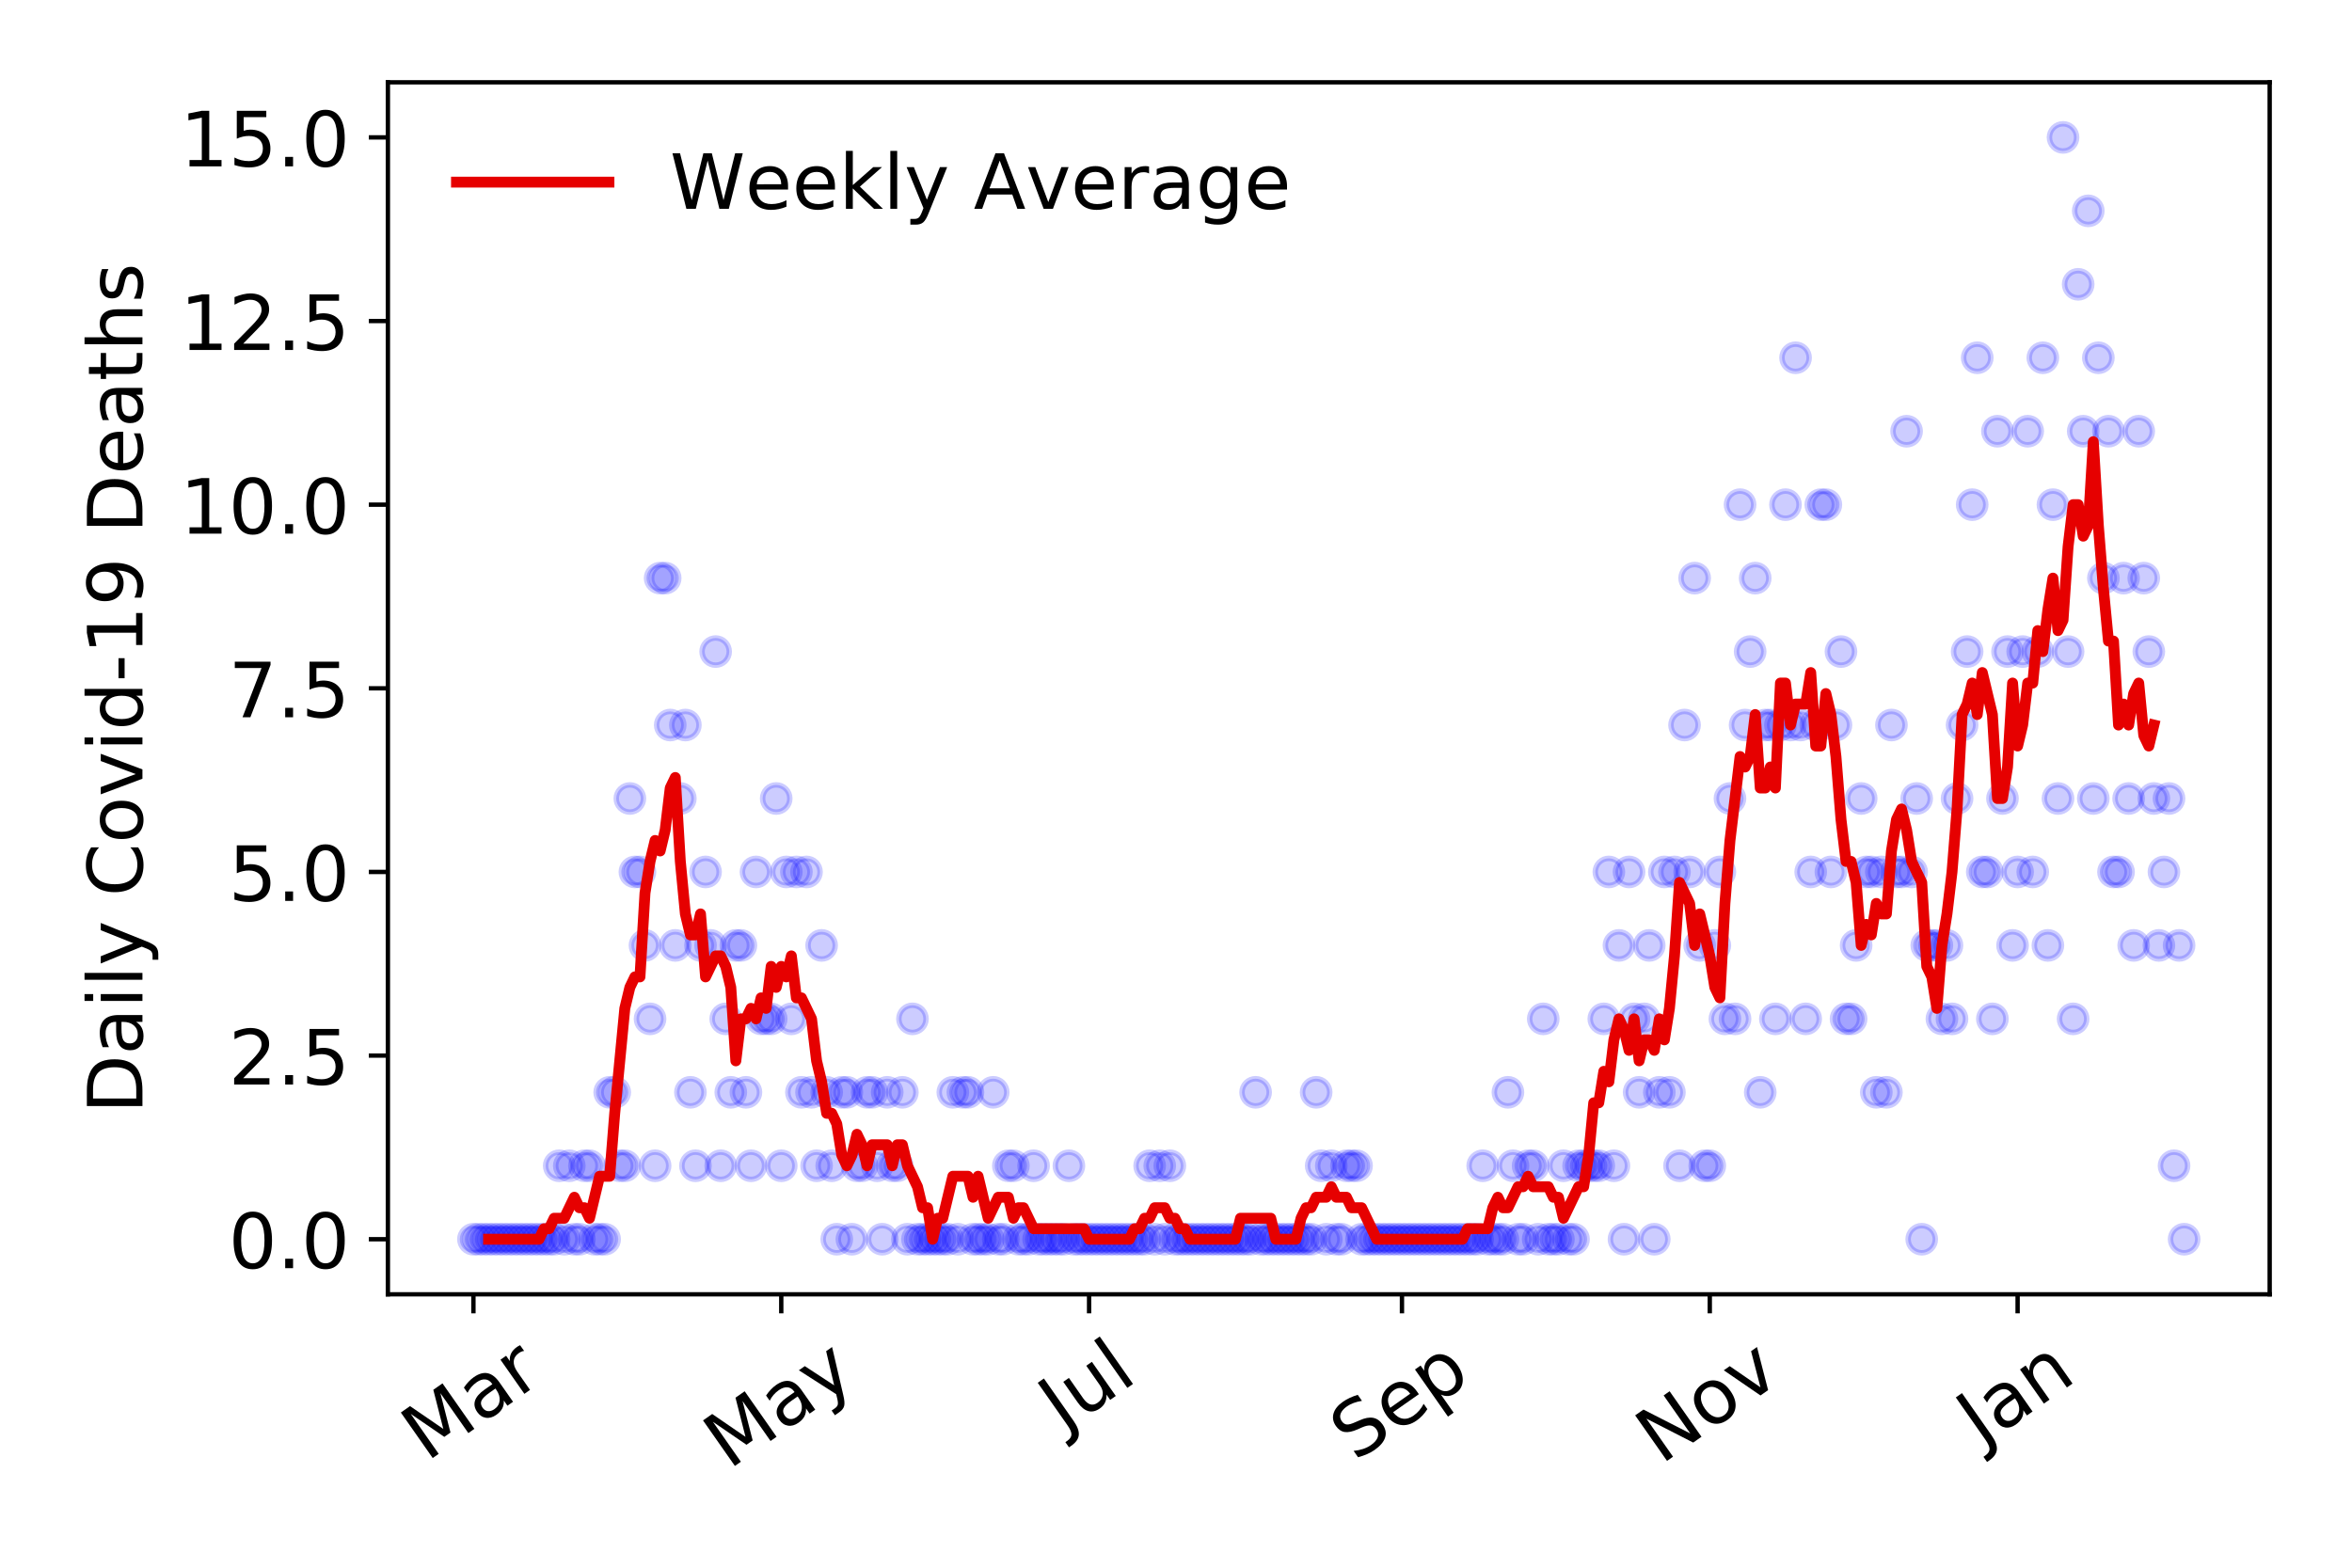 <?xml version="1.0" encoding="utf-8" standalone="no"?>
<!DOCTYPE svg PUBLIC "-//W3C//DTD SVG 1.1//EN"
  "http://www.w3.org/Graphics/SVG/1.1/DTD/svg11.dtd">
<!-- Created with matplotlib (https://matplotlib.org/) -->
<svg height="288pt" version="1.1" viewBox="0 0 432 288" width="432pt" xmlns="http://www.w3.org/2000/svg" xmlns:xlink="http://www.w3.org/1999/xlink">
 <defs>
  <style type="text/css">
*{stroke-linecap:butt;stroke-linejoin:round;}
  </style>
 </defs>
 <g id="figure_1">
  <g id="patch_1">
   <path d="M 0 288 
L 432 288 
L 432 0 
L 0 0 
z
" style="fill:#ffffff;"/>
  </g>
  <g id="axes_1">
   <g id="patch_2">
    <path d="M 71.245 237.778 
L 416.88 237.778 
L 416.88 15.12 
L 71.245 15.12 
z
" style="fill:#ffffff;"/>
   </g>
   <g id="matplotlib.axis_1">
    <g id="xtick_1">
     <g id="line2d_1">
      <defs>
       <path d="M 0 0 
L 0 3.5 
" id="m8db6dc9ece" style="stroke:#000000;stroke-width:0.8;"/>
      </defs>
      <g>
       <use style="stroke:#000000;stroke-width:0.8;" x="86.956" xlink:href="#m8db6dc9ece" y="237.778"/>
      </g>
     </g>
     <g id="text_1">
      <!-- Mar -->
      <defs>
       <path d="M 9.812 72.906 
L 24.516 72.906 
L 43.109 23.297 
L 61.812 72.906 
L 76.516 72.906 
L 76.516 0 
L 66.891 0 
L 66.891 64.016 
L 48.094 14.016 
L 38.188 14.016 
L 19.391 64.016 
L 19.391 0 
L 9.812 0 
z
" id="DejaVuSans-77"/>
       <path d="M 34.281 27.484 
Q 23.391 27.484 19.188 25 
Q 14.984 22.516 14.984 16.5 
Q 14.984 11.719 18.141 8.906 
Q 21.297 6.109 26.703 6.109 
Q 34.188 6.109 38.703 11.406 
Q 43.219 16.703 43.219 25.484 
L 43.219 27.484 
z
M 52.203 31.203 
L 52.203 0 
L 43.219 0 
L 43.219 8.297 
Q 40.141 3.328 35.547 0.953 
Q 30.953 -1.422 24.312 -1.422 
Q 15.922 -1.422 10.953 3.297 
Q 6 8.016 6 15.922 
Q 6 25.141 12.172 29.828 
Q 18.359 34.516 30.609 34.516 
L 43.219 34.516 
L 43.219 35.406 
Q 43.219 41.609 39.141 45 
Q 35.062 48.391 27.688 48.391 
Q 23 48.391 18.547 47.266 
Q 14.109 46.141 10.016 43.891 
L 10.016 52.203 
Q 14.938 54.109 19.578 55.047 
Q 24.219 56 28.609 56 
Q 40.484 56 46.344 49.844 
Q 52.203 43.703 52.203 31.203 
z
" id="DejaVuSans-97"/>
       <path d="M 41.109 46.297 
Q 39.594 47.172 37.812 47.578 
Q 36.031 48 33.891 48 
Q 26.266 48 22.188 43.047 
Q 18.109 38.094 18.109 28.812 
L 18.109 0 
L 9.078 0 
L 9.078 54.688 
L 18.109 54.688 
L 18.109 46.188 
Q 20.953 51.172 25.484 53.578 
Q 30.031 56 36.531 56 
Q 37.453 56 38.578 55.875 
Q 39.703 55.766 41.062 55.516 
z
" id="DejaVuSans-114"/>
      </defs>
      <g transform="translate(78.353 268.643)rotate(-35)scale(0.14 -0.14)">
       <use xlink:href="#DejaVuSans-77"/>
       <use x="86.279" xlink:href="#DejaVuSans-97"/>
       <use x="147.559" xlink:href="#DejaVuSans-114"/>
      </g>
     </g>
    </g>
    <g id="xtick_2">
     <g id="line2d_2">
      <g>
       <use style="stroke:#000000;stroke-width:0.8;" x="143.496" xlink:href="#m8db6dc9ece" y="237.778"/>
      </g>
     </g>
     <g id="text_2">
      <!-- May -->
      <defs>
       <path d="M 32.172 -5.078 
Q 28.375 -14.844 24.75 -17.812 
Q 21.141 -20.797 15.094 -20.797 
L 7.906 -20.797 
L 7.906 -13.281 
L 13.188 -13.281 
Q 16.891 -13.281 18.938 -11.516 
Q 21 -9.766 23.484 -3.219 
L 25.094 0.875 
L 2.984 54.688 
L 12.5 54.688 
L 29.594 11.922 
L 46.688 54.688 
L 56.203 54.688 
z
" id="DejaVuSans-121"/>
      </defs>
      <g transform="translate(133.856 270.094)rotate(-35)scale(0.14 -0.14)">
       <use xlink:href="#DejaVuSans-77"/>
       <use x="86.279" xlink:href="#DejaVuSans-97"/>
       <use x="147.559" xlink:href="#DejaVuSans-121"/>
      </g>
     </g>
    </g>
    <g id="xtick_3">
     <g id="line2d_3">
      <g>
       <use style="stroke:#000000;stroke-width:0.8;" x="200.036" xlink:href="#m8db6dc9ece" y="237.778"/>
      </g>
     </g>
     <g id="text_3">
      <!-- Jul -->
      <defs>
       <path d="M 9.812 72.906 
L 19.672 72.906 
L 19.672 5.078 
Q 19.672 -8.109 14.672 -14.062 
Q 9.672 -20.016 -1.422 -20.016 
L -5.172 -20.016 
L -5.172 -11.719 
L -2.094 -11.719 
Q 4.438 -11.719 7.125 -8.047 
Q 9.812 -4.391 9.812 5.078 
z
" id="DejaVuSans-74"/>
       <path d="M 8.5 21.578 
L 8.5 54.688 
L 17.484 54.688 
L 17.484 21.922 
Q 17.484 14.156 20.5 10.266 
Q 23.531 6.391 29.594 6.391 
Q 36.859 6.391 41.078 11.031 
Q 45.312 15.672 45.312 23.688 
L 45.312 54.688 
L 54.297 54.688 
L 54.297 0 
L 45.312 0 
L 45.312 8.406 
Q 42.047 3.422 37.719 1 
Q 33.406 -1.422 27.688 -1.422 
Q 18.266 -1.422 13.375 4.438 
Q 8.5 10.297 8.5 21.578 
z
M 31.109 56 
z
" id="DejaVuSans-117"/>
       <path d="M 9.422 75.984 
L 18.406 75.984 
L 18.406 0 
L 9.422 0 
z
" id="DejaVuSans-108"/>
      </defs>
      <g transform="translate(195.333 263.181)rotate(-35)scale(0.14 -0.14)">
       <use xlink:href="#DejaVuSans-74"/>
       <use x="29.492" xlink:href="#DejaVuSans-117"/>
       <use x="92.871" xlink:href="#DejaVuSans-108"/>
      </g>
     </g>
    </g>
    <g id="xtick_4">
     <g id="line2d_4">
      <g>
       <use style="stroke:#000000;stroke-width:0.8;" x="257.502" xlink:href="#m8db6dc9ece" y="237.778"/>
      </g>
     </g>
     <g id="text_4">
      <!-- Sep -->
      <defs>
       <path d="M 53.516 70.516 
L 53.516 60.891 
Q 47.906 63.578 42.922 64.891 
Q 37.938 66.219 33.297 66.219 
Q 25.25 66.219 20.875 63.094 
Q 16.5 59.969 16.5 54.203 
Q 16.5 49.359 19.406 46.891 
Q 22.312 44.438 30.422 42.922 
L 36.375 41.703 
Q 47.406 39.594 52.656 34.297 
Q 57.906 29 57.906 20.125 
Q 57.906 9.516 50.797 4.047 
Q 43.703 -1.422 29.984 -1.422 
Q 24.812 -1.422 18.969 -0.25 
Q 13.141 0.922 6.891 3.219 
L 6.891 13.375 
Q 12.891 10.016 18.656 8.297 
Q 24.422 6.594 29.984 6.594 
Q 38.422 6.594 43.016 9.906 
Q 47.609 13.234 47.609 19.391 
Q 47.609 24.75 44.312 27.781 
Q 41.016 30.812 33.5 32.328 
L 27.484 33.5 
Q 16.453 35.688 11.516 40.375 
Q 6.594 45.062 6.594 53.422 
Q 6.594 63.094 13.406 68.656 
Q 20.219 74.219 32.172 74.219 
Q 37.312 74.219 42.625 73.281 
Q 47.953 72.359 53.516 70.516 
z
" id="DejaVuSans-83"/>
       <path d="M 56.203 29.594 
L 56.203 25.203 
L 14.891 25.203 
Q 15.484 15.922 20.484 11.062 
Q 25.484 6.203 34.422 6.203 
Q 39.594 6.203 44.453 7.469 
Q 49.312 8.734 54.109 11.281 
L 54.109 2.781 
Q 49.266 0.734 44.188 -0.344 
Q 39.109 -1.422 33.891 -1.422 
Q 20.797 -1.422 13.156 6.188 
Q 5.516 13.812 5.516 26.812 
Q 5.516 40.234 12.766 48.109 
Q 20.016 56 32.328 56 
Q 43.359 56 49.781 48.891 
Q 56.203 41.797 56.203 29.594 
z
M 47.219 32.234 
Q 47.125 39.594 43.094 43.984 
Q 39.062 48.391 32.422 48.391 
Q 24.906 48.391 20.391 44.141 
Q 15.875 39.891 15.188 32.172 
z
" id="DejaVuSans-101"/>
       <path d="M 18.109 8.203 
L 18.109 -20.797 
L 9.078 -20.797 
L 9.078 54.688 
L 18.109 54.688 
L 18.109 46.391 
Q 20.953 51.266 25.266 53.625 
Q 29.594 56 35.594 56 
Q 45.562 56 51.781 48.094 
Q 58.016 40.188 58.016 27.297 
Q 58.016 14.406 51.781 6.484 
Q 45.562 -1.422 35.594 -1.422 
Q 29.594 -1.422 25.266 0.953 
Q 20.953 3.328 18.109 8.203 
z
M 48.688 27.297 
Q 48.688 37.203 44.609 42.844 
Q 40.531 48.484 33.406 48.484 
Q 26.266 48.484 22.188 42.844 
Q 18.109 37.203 18.109 27.297 
Q 18.109 17.391 22.188 11.75 
Q 26.266 6.109 33.406 6.109 
Q 40.531 6.109 44.609 11.75 
Q 48.688 17.391 48.688 27.297 
z
" id="DejaVuSans-112"/>
      </defs>
      <g transform="translate(248.909 268.629)rotate(-35)scale(0.14 -0.14)">
       <use xlink:href="#DejaVuSans-83"/>
       <use x="63.477" xlink:href="#DejaVuSans-101"/>
       <use x="125" xlink:href="#DejaVuSans-112"/>
      </g>
     </g>
    </g>
    <g id="xtick_5">
     <g id="line2d_5">
      <g>
       <use style="stroke:#000000;stroke-width:0.8;" x="314.042" xlink:href="#m8db6dc9ece" y="237.778"/>
      </g>
     </g>
     <g id="text_5">
      <!-- Nov -->
      <defs>
       <path d="M 9.812 72.906 
L 23.094 72.906 
L 55.422 11.922 
L 55.422 72.906 
L 64.984 72.906 
L 64.984 0 
L 51.703 0 
L 19.391 60.984 
L 19.391 0 
L 9.812 0 
z
" id="DejaVuSans-78"/>
       <path d="M 30.609 48.391 
Q 23.391 48.391 19.188 42.75 
Q 14.984 37.109 14.984 27.297 
Q 14.984 17.484 19.156 11.844 
Q 23.344 6.203 30.609 6.203 
Q 37.797 6.203 41.984 11.859 
Q 46.188 17.531 46.188 27.297 
Q 46.188 37.016 41.984 42.703 
Q 37.797 48.391 30.609 48.391 
z
M 30.609 56 
Q 42.328 56 49.016 48.375 
Q 55.719 40.766 55.719 27.297 
Q 55.719 13.875 49.016 6.219 
Q 42.328 -1.422 30.609 -1.422 
Q 18.844 -1.422 12.172 6.219 
Q 5.516 13.875 5.516 27.297 
Q 5.516 40.766 12.172 48.375 
Q 18.844 56 30.609 56 
z
" id="DejaVuSans-111"/>
       <path d="M 2.984 54.688 
L 12.5 54.688 
L 29.594 8.797 
L 46.688 54.688 
L 56.203 54.688 
L 35.688 0 
L 23.484 0 
z
" id="DejaVuSans-118"/>
      </defs>
      <g transform="translate(305.066 269.166)rotate(-35)scale(0.14 -0.14)">
       <use xlink:href="#DejaVuSans-78"/>
       <use x="74.805" xlink:href="#DejaVuSans-111"/>
       <use x="135.986" xlink:href="#DejaVuSans-118"/>
      </g>
     </g>
    </g>
    <g id="xtick_6">
     <g id="line2d_6">
      <g>
       <use style="stroke:#000000;stroke-width:0.8;" x="370.582" xlink:href="#m8db6dc9ece" y="237.778"/>
      </g>
     </g>
     <g id="text_6">
      <!-- Jan -->
      <defs>
       <path d="M 54.891 33.016 
L 54.891 0 
L 45.906 0 
L 45.906 32.719 
Q 45.906 40.484 42.875 44.328 
Q 39.844 48.188 33.797 48.188 
Q 26.516 48.188 22.312 43.547 
Q 18.109 38.922 18.109 30.906 
L 18.109 0 
L 9.078 0 
L 9.078 54.688 
L 18.109 54.688 
L 18.109 46.188 
Q 21.344 51.125 25.703 53.562 
Q 30.078 56 35.797 56 
Q 45.219 56 50.047 50.172 
Q 54.891 44.344 54.891 33.016 
z
" id="DejaVuSans-110"/>
      </defs>
      <g transform="translate(363.959 265.871)rotate(-35)scale(0.14 -0.14)">
       <use xlink:href="#DejaVuSans-74"/>
       <use x="29.492" xlink:href="#DejaVuSans-97"/>
       <use x="90.771" xlink:href="#DejaVuSans-110"/>
      </g>
     </g>
    </g>
   </g>
   <g id="matplotlib.axis_2">
    <g id="ytick_1">
     <g id="line2d_7">
      <defs>
       <path d="M 0 0 
L -3.5 0 
" id="m242a3ae557" style="stroke:#000000;stroke-width:0.8;"/>
      </defs>
      <g>
       <use style="stroke:#000000;stroke-width:0.8;" x="71.245" xlink:href="#m242a3ae557" y="227.657"/>
      </g>
     </g>
     <g id="text_7">
      <!-- 0.0 -->
      <defs>
       <path d="M 31.781 66.406 
Q 24.172 66.406 20.328 58.906 
Q 16.5 51.422 16.5 36.375 
Q 16.5 21.391 20.328 13.891 
Q 24.172 6.391 31.781 6.391 
Q 39.453 6.391 43.281 13.891 
Q 47.125 21.391 47.125 36.375 
Q 47.125 51.422 43.281 58.906 
Q 39.453 66.406 31.781 66.406 
z
M 31.781 74.219 
Q 44.047 74.219 50.516 64.516 
Q 56.984 54.828 56.984 36.375 
Q 56.984 17.969 50.516 8.266 
Q 44.047 -1.422 31.781 -1.422 
Q 19.531 -1.422 13.062 8.266 
Q 6.594 17.969 6.594 36.375 
Q 6.594 54.828 13.062 64.516 
Q 19.531 74.219 31.781 74.219 
z
" id="DejaVuSans-48"/>
       <path d="M 10.688 12.406 
L 21 12.406 
L 21 0 
L 10.688 0 
z
" id="DejaVuSans-46"/>
      </defs>
      <g transform="translate(41.981 232.976)scale(0.14 -0.14)">
       <use xlink:href="#DejaVuSans-48"/>
       <use x="63.623" xlink:href="#DejaVuSans-46"/>
       <use x="95.41" xlink:href="#DejaVuSans-48"/>
      </g>
     </g>
    </g>
    <g id="ytick_2">
     <g id="line2d_8">
      <g>
       <use style="stroke:#000000;stroke-width:0.8;" x="71.245" xlink:href="#m242a3ae557" y="193.921"/>
      </g>
     </g>
     <g id="text_8">
      <!-- 2.5 -->
      <defs>
       <path d="M 19.188 8.297 
L 53.609 8.297 
L 53.609 0 
L 7.328 0 
L 7.328 8.297 
Q 12.938 14.109 22.625 23.891 
Q 32.328 33.688 34.812 36.531 
Q 39.547 41.844 41.422 45.531 
Q 43.312 49.219 43.312 52.781 
Q 43.312 58.594 39.234 62.25 
Q 35.156 65.922 28.609 65.922 
Q 23.969 65.922 18.812 64.312 
Q 13.672 62.703 7.812 59.422 
L 7.812 69.391 
Q 13.766 71.781 18.938 73 
Q 24.125 74.219 28.422 74.219 
Q 39.75 74.219 46.484 68.547 
Q 53.219 62.891 53.219 53.422 
Q 53.219 48.922 51.531 44.891 
Q 49.859 40.875 45.406 35.406 
Q 44.188 33.984 37.641 27.219 
Q 31.109 20.453 19.188 8.297 
z
" id="DejaVuSans-50"/>
       <path d="M 10.797 72.906 
L 49.516 72.906 
L 49.516 64.594 
L 19.828 64.594 
L 19.828 46.734 
Q 21.969 47.469 24.109 47.828 
Q 26.266 48.188 28.422 48.188 
Q 40.625 48.188 47.75 41.5 
Q 54.891 34.812 54.891 23.391 
Q 54.891 11.625 47.562 5.094 
Q 40.234 -1.422 26.906 -1.422 
Q 22.312 -1.422 17.547 -0.641 
Q 12.797 0.141 7.719 1.703 
L 7.719 11.625 
Q 12.109 9.234 16.797 8.062 
Q 21.484 6.891 26.703 6.891 
Q 35.156 6.891 40.078 11.328 
Q 45.016 15.766 45.016 23.391 
Q 45.016 31 40.078 35.438 
Q 35.156 39.891 26.703 39.891 
Q 22.75 39.891 18.812 39.016 
Q 14.891 38.141 10.797 36.281 
z
" id="DejaVuSans-53"/>
      </defs>
      <g transform="translate(41.981 199.24)scale(0.14 -0.14)">
       <use xlink:href="#DejaVuSans-50"/>
       <use x="63.623" xlink:href="#DejaVuSans-46"/>
       <use x="95.41" xlink:href="#DejaVuSans-53"/>
      </g>
     </g>
    </g>
    <g id="ytick_3">
     <g id="line2d_9">
      <g>
       <use style="stroke:#000000;stroke-width:0.8;" x="71.245" xlink:href="#m242a3ae557" y="160.185"/>
      </g>
     </g>
     <g id="text_9">
      <!-- 5.0 -->
      <g transform="translate(41.981 165.504)scale(0.14 -0.14)">
       <use xlink:href="#DejaVuSans-53"/>
       <use x="63.623" xlink:href="#DejaVuSans-46"/>
       <use x="95.41" xlink:href="#DejaVuSans-48"/>
      </g>
     </g>
    </g>
    <g id="ytick_4">
     <g id="line2d_10">
      <g>
       <use style="stroke:#000000;stroke-width:0.8;" x="71.245" xlink:href="#m242a3ae557" y="126.449"/>
      </g>
     </g>
     <g id="text_10">
      <!-- 7.5 -->
      <defs>
       <path d="M 8.203 72.906 
L 55.078 72.906 
L 55.078 68.703 
L 28.609 0 
L 18.312 0 
L 43.219 64.594 
L 8.203 64.594 
z
" id="DejaVuSans-55"/>
      </defs>
      <g transform="translate(41.981 131.768)scale(0.14 -0.14)">
       <use xlink:href="#DejaVuSans-55"/>
       <use x="63.623" xlink:href="#DejaVuSans-46"/>
       <use x="95.41" xlink:href="#DejaVuSans-53"/>
      </g>
     </g>
    </g>
    <g id="ytick_5">
     <g id="line2d_11">
      <g>
       <use style="stroke:#000000;stroke-width:0.8;" x="71.245" xlink:href="#m242a3ae557" y="92.713"/>
      </g>
     </g>
     <g id="text_11">
      <!-- 10.0 -->
      <defs>
       <path d="M 12.406 8.297 
L 28.516 8.297 
L 28.516 63.922 
L 10.984 60.406 
L 10.984 69.391 
L 28.422 72.906 
L 38.281 72.906 
L 38.281 8.297 
L 54.391 8.297 
L 54.391 0 
L 12.406 0 
z
" id="DejaVuSans-49"/>
      </defs>
      <g transform="translate(33.073 98.032)scale(0.14 -0.14)">
       <use xlink:href="#DejaVuSans-49"/>
       <use x="63.623" xlink:href="#DejaVuSans-48"/>
       <use x="127.246" xlink:href="#DejaVuSans-46"/>
       <use x="159.033" xlink:href="#DejaVuSans-48"/>
      </g>
     </g>
    </g>
    <g id="ytick_6">
     <g id="line2d_12">
      <g>
       <use style="stroke:#000000;stroke-width:0.8;" x="71.245" xlink:href="#m242a3ae557" y="58.977"/>
      </g>
     </g>
     <g id="text_12">
      <!-- 12.5 -->
      <g transform="translate(33.073 64.296)scale(0.14 -0.14)">
       <use xlink:href="#DejaVuSans-49"/>
       <use x="63.623" xlink:href="#DejaVuSans-50"/>
       <use x="127.246" xlink:href="#DejaVuSans-46"/>
       <use x="159.033" xlink:href="#DejaVuSans-53"/>
      </g>
     </g>
    </g>
    <g id="ytick_7">
     <g id="line2d_13">
      <g>
       <use style="stroke:#000000;stroke-width:0.8;" x="71.245" xlink:href="#m242a3ae557" y="25.241"/>
      </g>
     </g>
     <g id="text_13">
      <!-- 15.0 -->
      <g transform="translate(33.073 30.56)scale(0.14 -0.14)">
       <use xlink:href="#DejaVuSans-49"/>
       <use x="63.623" xlink:href="#DejaVuSans-53"/>
       <use x="127.246" xlink:href="#DejaVuSans-46"/>
       <use x="159.033" xlink:href="#DejaVuSans-48"/>
      </g>
     </g>
    </g>
    <g id="text_14">
     <!-- Daily Covid-19 Deaths -->
     <defs>
      <path d="M 19.672 64.797 
L 19.672 8.109 
L 31.594 8.109 
Q 46.688 8.109 53.688 14.938 
Q 60.688 21.781 60.688 36.531 
Q 60.688 51.172 53.688 57.984 
Q 46.688 64.797 31.594 64.797 
z
M 9.812 72.906 
L 30.078 72.906 
Q 51.266 72.906 61.172 64.094 
Q 71.094 55.281 71.094 36.531 
Q 71.094 17.672 61.125 8.828 
Q 51.172 0 30.078 0 
L 9.812 0 
z
" id="DejaVuSans-68"/>
      <path d="M 9.422 54.688 
L 18.406 54.688 
L 18.406 0 
L 9.422 0 
z
M 9.422 75.984 
L 18.406 75.984 
L 18.406 64.594 
L 9.422 64.594 
z
" id="DejaVuSans-105"/>
      <path id="DejaVuSans-32"/>
      <path d="M 64.406 67.281 
L 64.406 56.891 
Q 59.422 61.531 53.781 63.812 
Q 48.141 66.109 41.797 66.109 
Q 29.297 66.109 22.656 58.469 
Q 16.016 50.828 16.016 36.375 
Q 16.016 21.969 22.656 14.328 
Q 29.297 6.688 41.797 6.688 
Q 48.141 6.688 53.781 8.984 
Q 59.422 11.281 64.406 15.922 
L 64.406 5.609 
Q 59.234 2.094 53.438 0.328 
Q 47.656 -1.422 41.219 -1.422 
Q 24.656 -1.422 15.125 8.703 
Q 5.609 18.844 5.609 36.375 
Q 5.609 53.953 15.125 64.078 
Q 24.656 74.219 41.219 74.219 
Q 47.75 74.219 53.531 72.484 
Q 59.328 70.75 64.406 67.281 
z
" id="DejaVuSans-67"/>
      <path d="M 45.406 46.391 
L 45.406 75.984 
L 54.391 75.984 
L 54.391 0 
L 45.406 0 
L 45.406 8.203 
Q 42.578 3.328 38.25 0.953 
Q 33.938 -1.422 27.875 -1.422 
Q 17.969 -1.422 11.734 6.484 
Q 5.516 14.406 5.516 27.297 
Q 5.516 40.188 11.734 48.094 
Q 17.969 56 27.875 56 
Q 33.938 56 38.25 53.625 
Q 42.578 51.266 45.406 46.391 
z
M 14.797 27.297 
Q 14.797 17.391 18.875 11.75 
Q 22.953 6.109 30.078 6.109 
Q 37.203 6.109 41.297 11.75 
Q 45.406 17.391 45.406 27.297 
Q 45.406 37.203 41.297 42.844 
Q 37.203 48.484 30.078 48.484 
Q 22.953 48.484 18.875 42.844 
Q 14.797 37.203 14.797 27.297 
z
" id="DejaVuSans-100"/>
      <path d="M 4.891 31.391 
L 31.203 31.391 
L 31.203 23.391 
L 4.891 23.391 
z
" id="DejaVuSans-45"/>
      <path d="M 10.984 1.516 
L 10.984 10.5 
Q 14.703 8.734 18.5 7.812 
Q 22.312 6.891 25.984 6.891 
Q 35.75 6.891 40.891 13.453 
Q 46.047 20.016 46.781 33.406 
Q 43.953 29.203 39.594 26.953 
Q 35.25 24.703 29.984 24.703 
Q 19.047 24.703 12.672 31.312 
Q 6.297 37.938 6.297 49.422 
Q 6.297 60.641 12.938 67.422 
Q 19.578 74.219 30.609 74.219 
Q 43.266 74.219 49.922 64.516 
Q 56.594 54.828 56.594 36.375 
Q 56.594 19.141 48.406 8.859 
Q 40.234 -1.422 26.422 -1.422 
Q 22.703 -1.422 18.891 -0.688 
Q 15.094 0.047 10.984 1.516 
z
M 30.609 32.422 
Q 37.25 32.422 41.125 36.953 
Q 45.016 41.5 45.016 49.422 
Q 45.016 57.281 41.125 61.844 
Q 37.25 66.406 30.609 66.406 
Q 23.969 66.406 20.094 61.844 
Q 16.219 57.281 16.219 49.422 
Q 16.219 41.5 20.094 36.953 
Q 23.969 32.422 30.609 32.422 
z
" id="DejaVuSans-57"/>
      <path d="M 18.312 70.219 
L 18.312 54.688 
L 36.812 54.688 
L 36.812 47.703 
L 18.312 47.703 
L 18.312 18.016 
Q 18.312 11.328 20.141 9.422 
Q 21.969 7.516 27.594 7.516 
L 36.812 7.516 
L 36.812 0 
L 27.594 0 
Q 17.188 0 13.234 3.875 
Q 9.281 7.766 9.281 18.016 
L 9.281 47.703 
L 2.688 47.703 
L 2.688 54.688 
L 9.281 54.688 
L 9.281 70.219 
z
" id="DejaVuSans-116"/>
      <path d="M 54.891 33.016 
L 54.891 0 
L 45.906 0 
L 45.906 32.719 
Q 45.906 40.484 42.875 44.328 
Q 39.844 48.188 33.797 48.188 
Q 26.516 48.188 22.312 43.547 
Q 18.109 38.922 18.109 30.906 
L 18.109 0 
L 9.078 0 
L 9.078 75.984 
L 18.109 75.984 
L 18.109 46.188 
Q 21.344 51.125 25.703 53.562 
Q 30.078 56 35.797 56 
Q 45.219 56 50.047 50.172 
Q 54.891 44.344 54.891 33.016 
z
" id="DejaVuSans-104"/>
      <path d="M 44.281 53.078 
L 44.281 44.578 
Q 40.484 46.531 36.375 47.5 
Q 32.281 48.484 27.875 48.484 
Q 21.188 48.484 17.844 46.438 
Q 14.5 44.391 14.5 40.281 
Q 14.5 37.156 16.891 35.375 
Q 19.281 33.594 26.516 31.984 
L 29.594 31.297 
Q 39.156 29.25 43.188 25.516 
Q 47.219 21.781 47.219 15.094 
Q 47.219 7.469 41.188 3.016 
Q 35.156 -1.422 24.609 -1.422 
Q 20.219 -1.422 15.453 -0.562 
Q 10.688 0.297 5.422 2 
L 5.422 11.281 
Q 10.406 8.688 15.234 7.391 
Q 20.062 6.109 24.812 6.109 
Q 31.156 6.109 34.562 8.281 
Q 37.984 10.453 37.984 14.406 
Q 37.984 18.062 35.516 20.016 
Q 33.062 21.969 24.703 23.781 
L 21.578 24.516 
Q 13.234 26.266 9.516 29.906 
Q 5.812 33.547 5.812 39.891 
Q 5.812 47.609 11.281 51.797 
Q 16.75 56 26.812 56 
Q 31.781 56 36.172 55.266 
Q 40.578 54.547 44.281 53.078 
z
" id="DejaVuSans-115"/>
     </defs>
     <g transform="translate(26.162 204.56)rotate(-90)scale(0.14 -0.14)">
      <use xlink:href="#DejaVuSans-68"/>
      <use x="77.002" xlink:href="#DejaVuSans-97"/>
      <use x="138.281" xlink:href="#DejaVuSans-105"/>
      <use x="166.064" xlink:href="#DejaVuSans-108"/>
      <use x="193.848" xlink:href="#DejaVuSans-121"/>
      <use x="253.027" xlink:href="#DejaVuSans-32"/>
      <use x="284.814" xlink:href="#DejaVuSans-67"/>
      <use x="354.639" xlink:href="#DejaVuSans-111"/>
      <use x="415.82" xlink:href="#DejaVuSans-118"/>
      <use x="475" xlink:href="#DejaVuSans-105"/>
      <use x="502.783" xlink:href="#DejaVuSans-100"/>
      <use x="566.26" xlink:href="#DejaVuSans-45"/>
      <use x="602.344" xlink:href="#DejaVuSans-49"/>
      <use x="665.967" xlink:href="#DejaVuSans-57"/>
      <use x="729.59" xlink:href="#DejaVuSans-32"/>
      <use x="761.377" xlink:href="#DejaVuSans-68"/>
      <use x="838.379" xlink:href="#DejaVuSans-101"/>
      <use x="899.902" xlink:href="#DejaVuSans-97"/>
      <use x="961.182" xlink:href="#DejaVuSans-116"/>
      <use x="1000.391" xlink:href="#DejaVuSans-104"/>
      <use x="1063.77" xlink:href="#DejaVuSans-115"/>
     </g>
    </g>
   </g>
   <g id="line2d_14">
    <defs>
     <path d="M 0 2.5 
C 0.663 2.5 1.299 2.237 1.768 1.768 
C 2.237 1.299 2.5 0.663 2.5 0 
C 2.5 -0.663 2.237 -1.299 1.768 -1.768 
C 1.299 -2.237 0.663 -2.5 0 -2.5 
C -0.663 -2.5 -1.299 -2.237 -1.768 -1.768 
C -2.237 -1.299 -2.5 -0.663 -2.5 0 
C -2.5 0.663 -2.237 1.299 -1.768 1.768 
C -1.299 2.237 -0.663 2.5 0 2.5 
z
" id="m99d4296009" style="stroke:#0000ff;stroke-opacity:0.2;"/>
    </defs>
    <g clip-path="url(#p4b9b4e439c)">
     <use style="fill:#0000ff;fill-opacity:0.2;stroke:#0000ff;stroke-opacity:0.2;" x="86.956" xlink:href="#m99d4296009" y="227.657"/>
     <use style="fill:#0000ff;fill-opacity:0.2;stroke:#0000ff;stroke-opacity:0.2;" x="87.883" xlink:href="#m99d4296009" y="227.657"/>
     <use style="fill:#0000ff;fill-opacity:0.2;stroke:#0000ff;stroke-opacity:0.2;" x="88.809" xlink:href="#m99d4296009" y="227.657"/>
     <use style="fill:#0000ff;fill-opacity:0.2;stroke:#0000ff;stroke-opacity:0.2;" x="89.736" xlink:href="#m99d4296009" y="227.657"/>
     <use style="fill:#0000ff;fill-opacity:0.2;stroke:#0000ff;stroke-opacity:0.2;" x="90.663" xlink:href="#m99d4296009" y="227.657"/>
     <use style="fill:#0000ff;fill-opacity:0.2;stroke:#0000ff;stroke-opacity:0.2;" x="91.59" xlink:href="#m99d4296009" y="227.657"/>
     <use style="fill:#0000ff;fill-opacity:0.2;stroke:#0000ff;stroke-opacity:0.2;" x="92.517" xlink:href="#m99d4296009" y="227.657"/>
     <use style="fill:#0000ff;fill-opacity:0.2;stroke:#0000ff;stroke-opacity:0.2;" x="93.444" xlink:href="#m99d4296009" y="227.657"/>
     <use style="fill:#0000ff;fill-opacity:0.2;stroke:#0000ff;stroke-opacity:0.2;" x="94.371" xlink:href="#m99d4296009" y="227.657"/>
     <use style="fill:#0000ff;fill-opacity:0.2;stroke:#0000ff;stroke-opacity:0.2;" x="95.298" xlink:href="#m99d4296009" y="227.657"/>
     <use style="fill:#0000ff;fill-opacity:0.2;stroke:#0000ff;stroke-opacity:0.2;" x="96.225" xlink:href="#m99d4296009" y="227.657"/>
     <use style="fill:#0000ff;fill-opacity:0.2;stroke:#0000ff;stroke-opacity:0.2;" x="97.151" xlink:href="#m99d4296009" y="227.657"/>
     <use style="fill:#0000ff;fill-opacity:0.2;stroke:#0000ff;stroke-opacity:0.2;" x="98.078" xlink:href="#m99d4296009" y="227.657"/>
     <use style="fill:#0000ff;fill-opacity:0.2;stroke:#0000ff;stroke-opacity:0.2;" x="99.005" xlink:href="#m99d4296009" y="227.657"/>
     <use style="fill:#0000ff;fill-opacity:0.2;stroke:#0000ff;stroke-opacity:0.2;" x="99.932" xlink:href="#m99d4296009" y="227.657"/>
     <use style="fill:#0000ff;fill-opacity:0.2;stroke:#0000ff;stroke-opacity:0.2;" x="100.859" xlink:href="#m99d4296009" y="227.657"/>
     <use style="fill:#0000ff;fill-opacity:0.2;stroke:#0000ff;stroke-opacity:0.2;" x="101.786" xlink:href="#m99d4296009" y="227.657"/>
     <use style="fill:#0000ff;fill-opacity:0.2;stroke:#0000ff;stroke-opacity:0.2;" x="102.713" xlink:href="#m99d4296009" y="214.163"/>
     <use style="fill:#0000ff;fill-opacity:0.2;stroke:#0000ff;stroke-opacity:0.2;" x="103.64" xlink:href="#m99d4296009" y="227.657"/>
     <use style="fill:#0000ff;fill-opacity:0.2;stroke:#0000ff;stroke-opacity:0.2;" x="104.566" xlink:href="#m99d4296009" y="214.163"/>
     <use style="fill:#0000ff;fill-opacity:0.2;stroke:#0000ff;stroke-opacity:0.2;" x="105.493" xlink:href="#m99d4296009" y="227.657"/>
     <use style="fill:#0000ff;fill-opacity:0.2;stroke:#0000ff;stroke-opacity:0.2;" x="106.42" xlink:href="#m99d4296009" y="227.657"/>
     <use style="fill:#0000ff;fill-opacity:0.2;stroke:#0000ff;stroke-opacity:0.2;" x="107.347" xlink:href="#m99d4296009" y="214.163"/>
     <use style="fill:#0000ff;fill-opacity:0.2;stroke:#0000ff;stroke-opacity:0.2;" x="108.274" xlink:href="#m99d4296009" y="214.163"/>
     <use style="fill:#0000ff;fill-opacity:0.2;stroke:#0000ff;stroke-opacity:0.2;" x="109.201" xlink:href="#m99d4296009" y="227.657"/>
     <use style="fill:#0000ff;fill-opacity:0.2;stroke:#0000ff;stroke-opacity:0.2;" x="110.128" xlink:href="#m99d4296009" y="227.657"/>
     <use style="fill:#0000ff;fill-opacity:0.2;stroke:#0000ff;stroke-opacity:0.2;" x="111.055" xlink:href="#m99d4296009" y="227.657"/>
     <use style="fill:#0000ff;fill-opacity:0.2;stroke:#0000ff;stroke-opacity:0.2;" x="111.982" xlink:href="#m99d4296009" y="200.668"/>
     <use style="fill:#0000ff;fill-opacity:0.2;stroke:#0000ff;stroke-opacity:0.2;" x="112.908" xlink:href="#m99d4296009" y="200.668"/>
     <use style="fill:#0000ff;fill-opacity:0.2;stroke:#0000ff;stroke-opacity:0.2;" x="113.835" xlink:href="#m99d4296009" y="214.163"/>
     <use style="fill:#0000ff;fill-opacity:0.2;stroke:#0000ff;stroke-opacity:0.2;" x="114.762" xlink:href="#m99d4296009" y="214.163"/>
     <use style="fill:#0000ff;fill-opacity:0.2;stroke:#0000ff;stroke-opacity:0.2;" x="115.689" xlink:href="#m99d4296009" y="146.691"/>
     <use style="fill:#0000ff;fill-opacity:0.2;stroke:#0000ff;stroke-opacity:0.2;" x="116.616" xlink:href="#m99d4296009" y="160.185"/>
     <use style="fill:#0000ff;fill-opacity:0.2;stroke:#0000ff;stroke-opacity:0.2;" x="117.543" xlink:href="#m99d4296009" y="160.185"/>
     <use style="fill:#0000ff;fill-opacity:0.2;stroke:#0000ff;stroke-opacity:0.2;" x="118.47" xlink:href="#m99d4296009" y="173.68"/>
     <use style="fill:#0000ff;fill-opacity:0.2;stroke:#0000ff;stroke-opacity:0.2;" x="119.397" xlink:href="#m99d4296009" y="187.174"/>
     <use style="fill:#0000ff;fill-opacity:0.2;stroke:#0000ff;stroke-opacity:0.2;" x="120.324" xlink:href="#m99d4296009" y="214.163"/>
     <use style="fill:#0000ff;fill-opacity:0.2;stroke:#0000ff;stroke-opacity:0.2;" x="121.25" xlink:href="#m99d4296009" y="106.207"/>
     <use style="fill:#0000ff;fill-opacity:0.2;stroke:#0000ff;stroke-opacity:0.2;" x="122.177" xlink:href="#m99d4296009" y="106.207"/>
     <use style="fill:#0000ff;fill-opacity:0.2;stroke:#0000ff;stroke-opacity:0.2;" x="123.104" xlink:href="#m99d4296009" y="133.196"/>
     <use style="fill:#0000ff;fill-opacity:0.2;stroke:#0000ff;stroke-opacity:0.2;" x="124.031" xlink:href="#m99d4296009" y="173.68"/>
     <use style="fill:#0000ff;fill-opacity:0.2;stroke:#0000ff;stroke-opacity:0.2;" x="124.958" xlink:href="#m99d4296009" y="146.691"/>
     <use style="fill:#0000ff;fill-opacity:0.2;stroke:#0000ff;stroke-opacity:0.2;" x="125.885" xlink:href="#m99d4296009" y="133.196"/>
     <use style="fill:#0000ff;fill-opacity:0.2;stroke:#0000ff;stroke-opacity:0.2;" x="126.812" xlink:href="#m99d4296009" y="200.668"/>
     <use style="fill:#0000ff;fill-opacity:0.2;stroke:#0000ff;stroke-opacity:0.2;" x="127.739" xlink:href="#m99d4296009" y="214.163"/>
     <use style="fill:#0000ff;fill-opacity:0.2;stroke:#0000ff;stroke-opacity:0.2;" x="128.665" xlink:href="#m99d4296009" y="173.68"/>
     <use style="fill:#0000ff;fill-opacity:0.2;stroke:#0000ff;stroke-opacity:0.2;" x="129.592" xlink:href="#m99d4296009" y="160.185"/>
     <use style="fill:#0000ff;fill-opacity:0.2;stroke:#0000ff;stroke-opacity:0.2;" x="130.519" xlink:href="#m99d4296009" y="173.68"/>
     <use style="fill:#0000ff;fill-opacity:0.2;stroke:#0000ff;stroke-opacity:0.2;" x="131.446" xlink:href="#m99d4296009" y="119.702"/>
     <use style="fill:#0000ff;fill-opacity:0.2;stroke:#0000ff;stroke-opacity:0.2;" x="132.373" xlink:href="#m99d4296009" y="214.163"/>
     <use style="fill:#0000ff;fill-opacity:0.2;stroke:#0000ff;stroke-opacity:0.2;" x="133.3" xlink:href="#m99d4296009" y="187.174"/>
     <use style="fill:#0000ff;fill-opacity:0.2;stroke:#0000ff;stroke-opacity:0.2;" x="134.227" xlink:href="#m99d4296009" y="200.668"/>
     <use style="fill:#0000ff;fill-opacity:0.2;stroke:#0000ff;stroke-opacity:0.2;" x="135.154" xlink:href="#m99d4296009" y="173.68"/>
     <use style="fill:#0000ff;fill-opacity:0.2;stroke:#0000ff;stroke-opacity:0.2;" x="136.081" xlink:href="#m99d4296009" y="173.68"/>
     <use style="fill:#0000ff;fill-opacity:0.2;stroke:#0000ff;stroke-opacity:0.2;" x="137.007" xlink:href="#m99d4296009" y="200.668"/>
     <use style="fill:#0000ff;fill-opacity:0.2;stroke:#0000ff;stroke-opacity:0.2;" x="137.934" xlink:href="#m99d4296009" y="214.163"/>
     <use style="fill:#0000ff;fill-opacity:0.2;stroke:#0000ff;stroke-opacity:0.2;" x="138.861" xlink:href="#m99d4296009" y="160.185"/>
     <use style="fill:#0000ff;fill-opacity:0.2;stroke:#0000ff;stroke-opacity:0.2;" x="139.788" xlink:href="#m99d4296009" y="187.174"/>
     <use style="fill:#0000ff;fill-opacity:0.2;stroke:#0000ff;stroke-opacity:0.2;" x="140.715" xlink:href="#m99d4296009" y="187.174"/>
     <use style="fill:#0000ff;fill-opacity:0.2;stroke:#0000ff;stroke-opacity:0.2;" x="141.642" xlink:href="#m99d4296009" y="187.174"/>
     <use style="fill:#0000ff;fill-opacity:0.2;stroke:#0000ff;stroke-opacity:0.2;" x="142.569" xlink:href="#m99d4296009" y="146.691"/>
     <use style="fill:#0000ff;fill-opacity:0.2;stroke:#0000ff;stroke-opacity:0.2;" x="143.496" xlink:href="#m99d4296009" y="214.163"/>
     <use style="fill:#0000ff;fill-opacity:0.2;stroke:#0000ff;stroke-opacity:0.2;" x="144.422" xlink:href="#m99d4296009" y="160.185"/>
     <use style="fill:#0000ff;fill-opacity:0.2;stroke:#0000ff;stroke-opacity:0.2;" x="145.349" xlink:href="#m99d4296009" y="187.174"/>
     <use style="fill:#0000ff;fill-opacity:0.2;stroke:#0000ff;stroke-opacity:0.2;" x="146.276" xlink:href="#m99d4296009" y="160.185"/>
     <use style="fill:#0000ff;fill-opacity:0.2;stroke:#0000ff;stroke-opacity:0.2;" x="147.203" xlink:href="#m99d4296009" y="200.668"/>
     <use style="fill:#0000ff;fill-opacity:0.2;stroke:#0000ff;stroke-opacity:0.2;" x="148.13" xlink:href="#m99d4296009" y="160.185"/>
     <use style="fill:#0000ff;fill-opacity:0.2;stroke:#0000ff;stroke-opacity:0.2;" x="149.057" xlink:href="#m99d4296009" y="200.668"/>
     <use style="fill:#0000ff;fill-opacity:0.2;stroke:#0000ff;stroke-opacity:0.2;" x="149.984" xlink:href="#m99d4296009" y="214.163"/>
     <use style="fill:#0000ff;fill-opacity:0.2;stroke:#0000ff;stroke-opacity:0.2;" x="150.911" xlink:href="#m99d4296009" y="173.68"/>
     <use style="fill:#0000ff;fill-opacity:0.2;stroke:#0000ff;stroke-opacity:0.2;" x="151.838" xlink:href="#m99d4296009" y="200.668"/>
     <use style="fill:#0000ff;fill-opacity:0.2;stroke:#0000ff;stroke-opacity:0.2;" x="152.764" xlink:href="#m99d4296009" y="214.163"/>
     <use style="fill:#0000ff;fill-opacity:0.2;stroke:#0000ff;stroke-opacity:0.2;" x="153.691" xlink:href="#m99d4296009" y="227.657"/>
     <use style="fill:#0000ff;fill-opacity:0.2;stroke:#0000ff;stroke-opacity:0.2;" x="154.618" xlink:href="#m99d4296009" y="200.668"/>
     <use style="fill:#0000ff;fill-opacity:0.2;stroke:#0000ff;stroke-opacity:0.2;" x="155.545" xlink:href="#m99d4296009" y="200.668"/>
     <use style="fill:#0000ff;fill-opacity:0.2;stroke:#0000ff;stroke-opacity:0.2;" x="156.472" xlink:href="#m99d4296009" y="227.657"/>
     <use style="fill:#0000ff;fill-opacity:0.2;stroke:#0000ff;stroke-opacity:0.2;" x="157.399" xlink:href="#m99d4296009" y="214.163"/>
     <use style="fill:#0000ff;fill-opacity:0.2;stroke:#0000ff;stroke-opacity:0.2;" x="158.326" xlink:href="#m99d4296009" y="214.163"/>
     <use style="fill:#0000ff;fill-opacity:0.2;stroke:#0000ff;stroke-opacity:0.2;" x="159.253" xlink:href="#m99d4296009" y="200.668"/>
     <use style="fill:#0000ff;fill-opacity:0.2;stroke:#0000ff;stroke-opacity:0.2;" x="160.18" xlink:href="#m99d4296009" y="200.668"/>
     <use style="fill:#0000ff;fill-opacity:0.2;stroke:#0000ff;stroke-opacity:0.2;" x="161.106" xlink:href="#m99d4296009" y="214.163"/>
     <use style="fill:#0000ff;fill-opacity:0.2;stroke:#0000ff;stroke-opacity:0.2;" x="162.033" xlink:href="#m99d4296009" y="227.657"/>
     <use style="fill:#0000ff;fill-opacity:0.2;stroke:#0000ff;stroke-opacity:0.2;" x="162.96" xlink:href="#m99d4296009" y="200.668"/>
     <use style="fill:#0000ff;fill-opacity:0.2;stroke:#0000ff;stroke-opacity:0.2;" x="163.887" xlink:href="#m99d4296009" y="214.163"/>
     <use style="fill:#0000ff;fill-opacity:0.2;stroke:#0000ff;stroke-opacity:0.2;" x="164.814" xlink:href="#m99d4296009" y="214.163"/>
     <use style="fill:#0000ff;fill-opacity:0.2;stroke:#0000ff;stroke-opacity:0.2;" x="165.741" xlink:href="#m99d4296009" y="200.668"/>
     <use style="fill:#0000ff;fill-opacity:0.2;stroke:#0000ff;stroke-opacity:0.2;" x="166.668" xlink:href="#m99d4296009" y="227.657"/>
     <use style="fill:#0000ff;fill-opacity:0.2;stroke:#0000ff;stroke-opacity:0.2;" x="167.595" xlink:href="#m99d4296009" y="187.174"/>
     <use style="fill:#0000ff;fill-opacity:0.2;stroke:#0000ff;stroke-opacity:0.2;" x="168.521" xlink:href="#m99d4296009" y="227.657"/>
     <use style="fill:#0000ff;fill-opacity:0.2;stroke:#0000ff;stroke-opacity:0.2;" x="169.448" xlink:href="#m99d4296009" y="227.657"/>
     <use style="fill:#0000ff;fill-opacity:0.2;stroke:#0000ff;stroke-opacity:0.2;" x="170.375" xlink:href="#m99d4296009" y="227.657"/>
     <use style="fill:#0000ff;fill-opacity:0.2;stroke:#0000ff;stroke-opacity:0.2;" x="171.302" xlink:href="#m99d4296009" y="227.657"/>
     <use style="fill:#0000ff;fill-opacity:0.2;stroke:#0000ff;stroke-opacity:0.2;" x="172.229" xlink:href="#m99d4296009" y="227.657"/>
     <use style="fill:#0000ff;fill-opacity:0.2;stroke:#0000ff;stroke-opacity:0.2;" x="173.156" xlink:href="#m99d4296009" y="227.657"/>
     <use style="fill:#0000ff;fill-opacity:0.2;stroke:#0000ff;stroke-opacity:0.2;" x="174.083" xlink:href="#m99d4296009" y="227.657"/>
     <use style="fill:#0000ff;fill-opacity:0.2;stroke:#0000ff;stroke-opacity:0.2;" x="175.01" xlink:href="#m99d4296009" y="200.668"/>
     <use style="fill:#0000ff;fill-opacity:0.2;stroke:#0000ff;stroke-opacity:0.2;" x="175.937" xlink:href="#m99d4296009" y="227.657"/>
     <use style="fill:#0000ff;fill-opacity:0.2;stroke:#0000ff;stroke-opacity:0.2;" x="176.863" xlink:href="#m99d4296009" y="200.668"/>
     <use style="fill:#0000ff;fill-opacity:0.2;stroke:#0000ff;stroke-opacity:0.2;" x="177.79" xlink:href="#m99d4296009" y="200.668"/>
     <use style="fill:#0000ff;fill-opacity:0.2;stroke:#0000ff;stroke-opacity:0.2;" x="178.717" xlink:href="#m99d4296009" y="227.657"/>
     <use style="fill:#0000ff;fill-opacity:0.2;stroke:#0000ff;stroke-opacity:0.2;" x="179.644" xlink:href="#m99d4296009" y="227.657"/>
     <use style="fill:#0000ff;fill-opacity:0.2;stroke:#0000ff;stroke-opacity:0.2;" x="180.571" xlink:href="#m99d4296009" y="227.657"/>
     <use style="fill:#0000ff;fill-opacity:0.2;stroke:#0000ff;stroke-opacity:0.2;" x="181.498" xlink:href="#m99d4296009" y="227.657"/>
     <use style="fill:#0000ff;fill-opacity:0.2;stroke:#0000ff;stroke-opacity:0.2;" x="182.425" xlink:href="#m99d4296009" y="200.668"/>
     <use style="fill:#0000ff;fill-opacity:0.2;stroke:#0000ff;stroke-opacity:0.2;" x="183.352" xlink:href="#m99d4296009" y="227.657"/>
     <use style="fill:#0000ff;fill-opacity:0.2;stroke:#0000ff;stroke-opacity:0.2;" x="184.278" xlink:href="#m99d4296009" y="227.657"/>
     <use style="fill:#0000ff;fill-opacity:0.2;stroke:#0000ff;stroke-opacity:0.2;" x="185.205" xlink:href="#m99d4296009" y="214.163"/>
     <use style="fill:#0000ff;fill-opacity:0.2;stroke:#0000ff;stroke-opacity:0.2;" x="186.132" xlink:href="#m99d4296009" y="214.163"/>
     <use style="fill:#0000ff;fill-opacity:0.2;stroke:#0000ff;stroke-opacity:0.2;" x="187.059" xlink:href="#m99d4296009" y="227.657"/>
     <use style="fill:#0000ff;fill-opacity:0.2;stroke:#0000ff;stroke-opacity:0.2;" x="187.986" xlink:href="#m99d4296009" y="227.657"/>
     <use style="fill:#0000ff;fill-opacity:0.2;stroke:#0000ff;stroke-opacity:0.2;" x="188.913" xlink:href="#m99d4296009" y="227.657"/>
     <use style="fill:#0000ff;fill-opacity:0.2;stroke:#0000ff;stroke-opacity:0.2;" x="189.84" xlink:href="#m99d4296009" y="214.163"/>
     <use style="fill:#0000ff;fill-opacity:0.2;stroke:#0000ff;stroke-opacity:0.2;" x="190.767" xlink:href="#m99d4296009" y="227.657"/>
     <use style="fill:#0000ff;fill-opacity:0.2;stroke:#0000ff;stroke-opacity:0.2;" x="191.694" xlink:href="#m99d4296009" y="227.657"/>
     <use style="fill:#0000ff;fill-opacity:0.2;stroke:#0000ff;stroke-opacity:0.2;" x="192.62" xlink:href="#m99d4296009" y="227.657"/>
     <use style="fill:#0000ff;fill-opacity:0.2;stroke:#0000ff;stroke-opacity:0.2;" x="193.547" xlink:href="#m99d4296009" y="227.657"/>
     <use style="fill:#0000ff;fill-opacity:0.2;stroke:#0000ff;stroke-opacity:0.2;" x="194.474" xlink:href="#m99d4296009" y="227.657"/>
     <use style="fill:#0000ff;fill-opacity:0.2;stroke:#0000ff;stroke-opacity:0.2;" x="195.401" xlink:href="#m99d4296009" y="227.657"/>
     <use style="fill:#0000ff;fill-opacity:0.2;stroke:#0000ff;stroke-opacity:0.2;" x="196.328" xlink:href="#m99d4296009" y="214.163"/>
     <use style="fill:#0000ff;fill-opacity:0.2;stroke:#0000ff;stroke-opacity:0.2;" x="197.255" xlink:href="#m99d4296009" y="227.657"/>
     <use style="fill:#0000ff;fill-opacity:0.2;stroke:#0000ff;stroke-opacity:0.2;" x="198.182" xlink:href="#m99d4296009" y="227.657"/>
     <use style="fill:#0000ff;fill-opacity:0.2;stroke:#0000ff;stroke-opacity:0.2;" x="199.109" xlink:href="#m99d4296009" y="227.657"/>
     <use style="fill:#0000ff;fill-opacity:0.2;stroke:#0000ff;stroke-opacity:0.2;" x="200.036" xlink:href="#m99d4296009" y="227.657"/>
     <use style="fill:#0000ff;fill-opacity:0.2;stroke:#0000ff;stroke-opacity:0.2;" x="200.962" xlink:href="#m99d4296009" y="227.657"/>
     <use style="fill:#0000ff;fill-opacity:0.2;stroke:#0000ff;stroke-opacity:0.2;" x="201.889" xlink:href="#m99d4296009" y="227.657"/>
     <use style="fill:#0000ff;fill-opacity:0.2;stroke:#0000ff;stroke-opacity:0.2;" x="202.816" xlink:href="#m99d4296009" y="227.657"/>
     <use style="fill:#0000ff;fill-opacity:0.2;stroke:#0000ff;stroke-opacity:0.2;" x="203.743" xlink:href="#m99d4296009" y="227.657"/>
     <use style="fill:#0000ff;fill-opacity:0.2;stroke:#0000ff;stroke-opacity:0.2;" x="204.67" xlink:href="#m99d4296009" y="227.657"/>
     <use style="fill:#0000ff;fill-opacity:0.2;stroke:#0000ff;stroke-opacity:0.2;" x="205.597" xlink:href="#m99d4296009" y="227.657"/>
     <use style="fill:#0000ff;fill-opacity:0.2;stroke:#0000ff;stroke-opacity:0.2;" x="206.524" xlink:href="#m99d4296009" y="227.657"/>
     <use style="fill:#0000ff;fill-opacity:0.2;stroke:#0000ff;stroke-opacity:0.2;" x="207.451" xlink:href="#m99d4296009" y="227.657"/>
     <use style="fill:#0000ff;fill-opacity:0.2;stroke:#0000ff;stroke-opacity:0.2;" x="208.377" xlink:href="#m99d4296009" y="227.657"/>
     <use style="fill:#0000ff;fill-opacity:0.2;stroke:#0000ff;stroke-opacity:0.2;" x="209.304" xlink:href="#m99d4296009" y="227.657"/>
     <use style="fill:#0000ff;fill-opacity:0.2;stroke:#0000ff;stroke-opacity:0.2;" x="210.231" xlink:href="#m99d4296009" y="227.657"/>
     <use style="fill:#0000ff;fill-opacity:0.2;stroke:#0000ff;stroke-opacity:0.2;" x="211.158" xlink:href="#m99d4296009" y="214.163"/>
     <use style="fill:#0000ff;fill-opacity:0.2;stroke:#0000ff;stroke-opacity:0.2;" x="212.085" xlink:href="#m99d4296009" y="227.657"/>
     <use style="fill:#0000ff;fill-opacity:0.2;stroke:#0000ff;stroke-opacity:0.2;" x="213.012" xlink:href="#m99d4296009" y="214.163"/>
     <use style="fill:#0000ff;fill-opacity:0.2;stroke:#0000ff;stroke-opacity:0.2;" x="213.939" xlink:href="#m99d4296009" y="227.657"/>
     <use style="fill:#0000ff;fill-opacity:0.2;stroke:#0000ff;stroke-opacity:0.2;" x="214.866" xlink:href="#m99d4296009" y="214.163"/>
     <use style="fill:#0000ff;fill-opacity:0.2;stroke:#0000ff;stroke-opacity:0.2;" x="215.793" xlink:href="#m99d4296009" y="227.657"/>
     <use style="fill:#0000ff;fill-opacity:0.2;stroke:#0000ff;stroke-opacity:0.2;" x="216.719" xlink:href="#m99d4296009" y="227.657"/>
     <use style="fill:#0000ff;fill-opacity:0.2;stroke:#0000ff;stroke-opacity:0.2;" x="217.646" xlink:href="#m99d4296009" y="227.657"/>
     <use style="fill:#0000ff;fill-opacity:0.2;stroke:#0000ff;stroke-opacity:0.2;" x="218.573" xlink:href="#m99d4296009" y="227.657"/>
     <use style="fill:#0000ff;fill-opacity:0.2;stroke:#0000ff;stroke-opacity:0.2;" x="219.5" xlink:href="#m99d4296009" y="227.657"/>
     <use style="fill:#0000ff;fill-opacity:0.2;stroke:#0000ff;stroke-opacity:0.2;" x="220.427" xlink:href="#m99d4296009" y="227.657"/>
     <use style="fill:#0000ff;fill-opacity:0.2;stroke:#0000ff;stroke-opacity:0.2;" x="221.354" xlink:href="#m99d4296009" y="227.657"/>
     <use style="fill:#0000ff;fill-opacity:0.2;stroke:#0000ff;stroke-opacity:0.2;" x="222.281" xlink:href="#m99d4296009" y="227.657"/>
     <use style="fill:#0000ff;fill-opacity:0.2;stroke:#0000ff;stroke-opacity:0.2;" x="223.208" xlink:href="#m99d4296009" y="227.657"/>
     <use style="fill:#0000ff;fill-opacity:0.2;stroke:#0000ff;stroke-opacity:0.2;" x="224.134" xlink:href="#m99d4296009" y="227.657"/>
     <use style="fill:#0000ff;fill-opacity:0.2;stroke:#0000ff;stroke-opacity:0.2;" x="225.061" xlink:href="#m99d4296009" y="227.657"/>
     <use style="fill:#0000ff;fill-opacity:0.2;stroke:#0000ff;stroke-opacity:0.2;" x="225.988" xlink:href="#m99d4296009" y="227.657"/>
     <use style="fill:#0000ff;fill-opacity:0.2;stroke:#0000ff;stroke-opacity:0.2;" x="226.915" xlink:href="#m99d4296009" y="227.657"/>
     <use style="fill:#0000ff;fill-opacity:0.2;stroke:#0000ff;stroke-opacity:0.2;" x="227.842" xlink:href="#m99d4296009" y="227.657"/>
     <use style="fill:#0000ff;fill-opacity:0.2;stroke:#0000ff;stroke-opacity:0.2;" x="228.769" xlink:href="#m99d4296009" y="227.657"/>
     <use style="fill:#0000ff;fill-opacity:0.2;stroke:#0000ff;stroke-opacity:0.2;" x="229.696" xlink:href="#m99d4296009" y="227.657"/>
     <use style="fill:#0000ff;fill-opacity:0.2;stroke:#0000ff;stroke-opacity:0.2;" x="230.623" xlink:href="#m99d4296009" y="200.668"/>
     <use style="fill:#0000ff;fill-opacity:0.2;stroke:#0000ff;stroke-opacity:0.2;" x="231.55" xlink:href="#m99d4296009" y="227.657"/>
     <use style="fill:#0000ff;fill-opacity:0.2;stroke:#0000ff;stroke-opacity:0.2;" x="232.476" xlink:href="#m99d4296009" y="227.657"/>
     <use style="fill:#0000ff;fill-opacity:0.2;stroke:#0000ff;stroke-opacity:0.2;" x="233.403" xlink:href="#m99d4296009" y="227.657"/>
     <use style="fill:#0000ff;fill-opacity:0.2;stroke:#0000ff;stroke-opacity:0.2;" x="234.33" xlink:href="#m99d4296009" y="227.657"/>
     <use style="fill:#0000ff;fill-opacity:0.2;stroke:#0000ff;stroke-opacity:0.2;" x="235.257" xlink:href="#m99d4296009" y="227.657"/>
     <use style="fill:#0000ff;fill-opacity:0.2;stroke:#0000ff;stroke-opacity:0.2;" x="236.184" xlink:href="#m99d4296009" y="227.657"/>
     <use style="fill:#0000ff;fill-opacity:0.2;stroke:#0000ff;stroke-opacity:0.2;" x="237.111" xlink:href="#m99d4296009" y="227.657"/>
     <use style="fill:#0000ff;fill-opacity:0.2;stroke:#0000ff;stroke-opacity:0.2;" x="238.038" xlink:href="#m99d4296009" y="227.657"/>
     <use style="fill:#0000ff;fill-opacity:0.2;stroke:#0000ff;stroke-opacity:0.2;" x="238.965" xlink:href="#m99d4296009" y="227.657"/>
     <use style="fill:#0000ff;fill-opacity:0.2;stroke:#0000ff;stroke-opacity:0.2;" x="239.892" xlink:href="#m99d4296009" y="227.657"/>
     <use style="fill:#0000ff;fill-opacity:0.2;stroke:#0000ff;stroke-opacity:0.2;" x="240.818" xlink:href="#m99d4296009" y="227.657"/>
     <use style="fill:#0000ff;fill-opacity:0.2;stroke:#0000ff;stroke-opacity:0.2;" x="241.745" xlink:href="#m99d4296009" y="200.668"/>
     <use style="fill:#0000ff;fill-opacity:0.2;stroke:#0000ff;stroke-opacity:0.2;" x="242.672" xlink:href="#m99d4296009" y="214.163"/>
     <use style="fill:#0000ff;fill-opacity:0.2;stroke:#0000ff;stroke-opacity:0.2;" x="243.599" xlink:href="#m99d4296009" y="227.657"/>
     <use style="fill:#0000ff;fill-opacity:0.2;stroke:#0000ff;stroke-opacity:0.2;" x="244.526" xlink:href="#m99d4296009" y="214.163"/>
     <use style="fill:#0000ff;fill-opacity:0.2;stroke:#0000ff;stroke-opacity:0.2;" x="245.453" xlink:href="#m99d4296009" y="227.657"/>
     <use style="fill:#0000ff;fill-opacity:0.2;stroke:#0000ff;stroke-opacity:0.2;" x="246.38" xlink:href="#m99d4296009" y="227.657"/>
     <use style="fill:#0000ff;fill-opacity:0.2;stroke:#0000ff;stroke-opacity:0.2;" x="247.307" xlink:href="#m99d4296009" y="214.163"/>
     <use style="fill:#0000ff;fill-opacity:0.2;stroke:#0000ff;stroke-opacity:0.2;" x="248.233" xlink:href="#m99d4296009" y="214.163"/>
     <use style="fill:#0000ff;fill-opacity:0.2;stroke:#0000ff;stroke-opacity:0.2;" x="249.16" xlink:href="#m99d4296009" y="214.163"/>
     <use style="fill:#0000ff;fill-opacity:0.2;stroke:#0000ff;stroke-opacity:0.2;" x="250.087" xlink:href="#m99d4296009" y="227.657"/>
     <use style="fill:#0000ff;fill-opacity:0.2;stroke:#0000ff;stroke-opacity:0.2;" x="251.014" xlink:href="#m99d4296009" y="227.657"/>
     <use style="fill:#0000ff;fill-opacity:0.2;stroke:#0000ff;stroke-opacity:0.2;" x="251.941" xlink:href="#m99d4296009" y="227.657"/>
     <use style="fill:#0000ff;fill-opacity:0.2;stroke:#0000ff;stroke-opacity:0.2;" x="252.868" xlink:href="#m99d4296009" y="227.657"/>
     <use style="fill:#0000ff;fill-opacity:0.2;stroke:#0000ff;stroke-opacity:0.2;" x="253.795" xlink:href="#m99d4296009" y="227.657"/>
     <use style="fill:#0000ff;fill-opacity:0.2;stroke:#0000ff;stroke-opacity:0.2;" x="254.722" xlink:href="#m99d4296009" y="227.657"/>
     <use style="fill:#0000ff;fill-opacity:0.2;stroke:#0000ff;stroke-opacity:0.2;" x="255.649" xlink:href="#m99d4296009" y="227.657"/>
     <use style="fill:#0000ff;fill-opacity:0.2;stroke:#0000ff;stroke-opacity:0.2;" x="256.575" xlink:href="#m99d4296009" y="227.657"/>
     <use style="fill:#0000ff;fill-opacity:0.2;stroke:#0000ff;stroke-opacity:0.2;" x="257.502" xlink:href="#m99d4296009" y="227.657"/>
     <use style="fill:#0000ff;fill-opacity:0.2;stroke:#0000ff;stroke-opacity:0.2;" x="258.429" xlink:href="#m99d4296009" y="227.657"/>
     <use style="fill:#0000ff;fill-opacity:0.2;stroke:#0000ff;stroke-opacity:0.2;" x="259.356" xlink:href="#m99d4296009" y="227.657"/>
     <use style="fill:#0000ff;fill-opacity:0.2;stroke:#0000ff;stroke-opacity:0.2;" x="260.283" xlink:href="#m99d4296009" y="227.657"/>
     <use style="fill:#0000ff;fill-opacity:0.2;stroke:#0000ff;stroke-opacity:0.2;" x="261.21" xlink:href="#m99d4296009" y="227.657"/>
     <use style="fill:#0000ff;fill-opacity:0.2;stroke:#0000ff;stroke-opacity:0.2;" x="262.137" xlink:href="#m99d4296009" y="227.657"/>
     <use style="fill:#0000ff;fill-opacity:0.2;stroke:#0000ff;stroke-opacity:0.2;" x="263.064" xlink:href="#m99d4296009" y="227.657"/>
     <use style="fill:#0000ff;fill-opacity:0.2;stroke:#0000ff;stroke-opacity:0.2;" x="263.991" xlink:href="#m99d4296009" y="227.657"/>
     <use style="fill:#0000ff;fill-opacity:0.2;stroke:#0000ff;stroke-opacity:0.2;" x="264.917" xlink:href="#m99d4296009" y="227.657"/>
     <use style="fill:#0000ff;fill-opacity:0.2;stroke:#0000ff;stroke-opacity:0.2;" x="265.844" xlink:href="#m99d4296009" y="227.657"/>
     <use style="fill:#0000ff;fill-opacity:0.2;stroke:#0000ff;stroke-opacity:0.2;" x="266.771" xlink:href="#m99d4296009" y="227.657"/>
     <use style="fill:#0000ff;fill-opacity:0.2;stroke:#0000ff;stroke-opacity:0.2;" x="267.698" xlink:href="#m99d4296009" y="227.657"/>
     <use style="fill:#0000ff;fill-opacity:0.2;stroke:#0000ff;stroke-opacity:0.2;" x="268.625" xlink:href="#m99d4296009" y="227.657"/>
     <use style="fill:#0000ff;fill-opacity:0.2;stroke:#0000ff;stroke-opacity:0.2;" x="269.552" xlink:href="#m99d4296009" y="227.657"/>
     <use style="fill:#0000ff;fill-opacity:0.2;stroke:#0000ff;stroke-opacity:0.2;" x="270.479" xlink:href="#m99d4296009" y="227.657"/>
     <use style="fill:#0000ff;fill-opacity:0.2;stroke:#0000ff;stroke-opacity:0.2;" x="271.406" xlink:href="#m99d4296009" y="227.657"/>
     <use style="fill:#0000ff;fill-opacity:0.2;stroke:#0000ff;stroke-opacity:0.2;" x="272.332" xlink:href="#m99d4296009" y="214.163"/>
     <use style="fill:#0000ff;fill-opacity:0.2;stroke:#0000ff;stroke-opacity:0.2;" x="273.259" xlink:href="#m99d4296009" y="227.657"/>
     <use style="fill:#0000ff;fill-opacity:0.2;stroke:#0000ff;stroke-opacity:0.2;" x="274.186" xlink:href="#m99d4296009" y="227.657"/>
     <use style="fill:#0000ff;fill-opacity:0.2;stroke:#0000ff;stroke-opacity:0.2;" x="275.113" xlink:href="#m99d4296009" y="227.657"/>
     <use style="fill:#0000ff;fill-opacity:0.2;stroke:#0000ff;stroke-opacity:0.2;" x="276.04" xlink:href="#m99d4296009" y="227.657"/>
     <use style="fill:#0000ff;fill-opacity:0.2;stroke:#0000ff;stroke-opacity:0.2;" x="276.967" xlink:href="#m99d4296009" y="200.668"/>
     <use style="fill:#0000ff;fill-opacity:0.2;stroke:#0000ff;stroke-opacity:0.2;" x="277.894" xlink:href="#m99d4296009" y="214.163"/>
     <use style="fill:#0000ff;fill-opacity:0.2;stroke:#0000ff;stroke-opacity:0.2;" x="278.821" xlink:href="#m99d4296009" y="227.657"/>
     <use style="fill:#0000ff;fill-opacity:0.2;stroke:#0000ff;stroke-opacity:0.2;" x="279.748" xlink:href="#m99d4296009" y="227.657"/>
     <use style="fill:#0000ff;fill-opacity:0.2;stroke:#0000ff;stroke-opacity:0.2;" x="280.674" xlink:href="#m99d4296009" y="214.163"/>
     <use style="fill:#0000ff;fill-opacity:0.2;stroke:#0000ff;stroke-opacity:0.2;" x="281.601" xlink:href="#m99d4296009" y="214.163"/>
     <use style="fill:#0000ff;fill-opacity:0.2;stroke:#0000ff;stroke-opacity:0.2;" x="282.528" xlink:href="#m99d4296009" y="227.657"/>
     <use style="fill:#0000ff;fill-opacity:0.2;stroke:#0000ff;stroke-opacity:0.2;" x="283.455" xlink:href="#m99d4296009" y="187.174"/>
     <use style="fill:#0000ff;fill-opacity:0.2;stroke:#0000ff;stroke-opacity:0.2;" x="284.382" xlink:href="#m99d4296009" y="227.657"/>
     <use style="fill:#0000ff;fill-opacity:0.2;stroke:#0000ff;stroke-opacity:0.2;" x="285.309" xlink:href="#m99d4296009" y="227.657"/>
     <use style="fill:#0000ff;fill-opacity:0.2;stroke:#0000ff;stroke-opacity:0.2;" x="286.236" xlink:href="#m99d4296009" y="227.657"/>
     <use style="fill:#0000ff;fill-opacity:0.2;stroke:#0000ff;stroke-opacity:0.2;" x="287.163" xlink:href="#m99d4296009" y="214.163"/>
     <use style="fill:#0000ff;fill-opacity:0.2;stroke:#0000ff;stroke-opacity:0.2;" x="288.089" xlink:href="#m99d4296009" y="227.657"/>
     <use style="fill:#0000ff;fill-opacity:0.2;stroke:#0000ff;stroke-opacity:0.2;" x="289.016" xlink:href="#m99d4296009" y="227.657"/>
     <use style="fill:#0000ff;fill-opacity:0.2;stroke:#0000ff;stroke-opacity:0.2;" x="289.943" xlink:href="#m99d4296009" y="214.163"/>
     <use style="fill:#0000ff;fill-opacity:0.2;stroke:#0000ff;stroke-opacity:0.2;" x="290.87" xlink:href="#m99d4296009" y="214.163"/>
     <use style="fill:#0000ff;fill-opacity:0.2;stroke:#0000ff;stroke-opacity:0.2;" x="291.797" xlink:href="#m99d4296009" y="214.163"/>
     <use style="fill:#0000ff;fill-opacity:0.2;stroke:#0000ff;stroke-opacity:0.2;" x="292.724" xlink:href="#m99d4296009" y="214.163"/>
     <use style="fill:#0000ff;fill-opacity:0.2;stroke:#0000ff;stroke-opacity:0.2;" x="293.651" xlink:href="#m99d4296009" y="214.163"/>
     <use style="fill:#0000ff;fill-opacity:0.2;stroke:#0000ff;stroke-opacity:0.2;" x="294.578" xlink:href="#m99d4296009" y="187.174"/>
     <use style="fill:#0000ff;fill-opacity:0.2;stroke:#0000ff;stroke-opacity:0.2;" x="295.505" xlink:href="#m99d4296009" y="160.185"/>
     <use style="fill:#0000ff;fill-opacity:0.2;stroke:#0000ff;stroke-opacity:0.2;" x="296.431" xlink:href="#m99d4296009" y="214.163"/>
     <use style="fill:#0000ff;fill-opacity:0.2;stroke:#0000ff;stroke-opacity:0.2;" x="297.358" xlink:href="#m99d4296009" y="173.68"/>
     <use style="fill:#0000ff;fill-opacity:0.2;stroke:#0000ff;stroke-opacity:0.2;" x="298.285" xlink:href="#m99d4296009" y="227.657"/>
     <use style="fill:#0000ff;fill-opacity:0.2;stroke:#0000ff;stroke-opacity:0.2;" x="299.212" xlink:href="#m99d4296009" y="160.185"/>
     <use style="fill:#0000ff;fill-opacity:0.2;stroke:#0000ff;stroke-opacity:0.2;" x="300.139" xlink:href="#m99d4296009" y="187.174"/>
     <use style="fill:#0000ff;fill-opacity:0.2;stroke:#0000ff;stroke-opacity:0.2;" x="301.066" xlink:href="#m99d4296009" y="200.668"/>
     <use style="fill:#0000ff;fill-opacity:0.2;stroke:#0000ff;stroke-opacity:0.2;" x="301.993" xlink:href="#m99d4296009" y="187.174"/>
     <use style="fill:#0000ff;fill-opacity:0.2;stroke:#0000ff;stroke-opacity:0.2;" x="302.92" xlink:href="#m99d4296009" y="173.68"/>
     <use style="fill:#0000ff;fill-opacity:0.2;stroke:#0000ff;stroke-opacity:0.2;" x="303.847" xlink:href="#m99d4296009" y="227.657"/>
     <use style="fill:#0000ff;fill-opacity:0.2;stroke:#0000ff;stroke-opacity:0.2;" x="304.773" xlink:href="#m99d4296009" y="200.668"/>
     <use style="fill:#0000ff;fill-opacity:0.2;stroke:#0000ff;stroke-opacity:0.2;" x="305.7" xlink:href="#m99d4296009" y="160.185"/>
     <use style="fill:#0000ff;fill-opacity:0.2;stroke:#0000ff;stroke-opacity:0.2;" x="306.627" xlink:href="#m99d4296009" y="200.668"/>
     <use style="fill:#0000ff;fill-opacity:0.2;stroke:#0000ff;stroke-opacity:0.2;" x="307.554" xlink:href="#m99d4296009" y="160.185"/>
     <use style="fill:#0000ff;fill-opacity:0.2;stroke:#0000ff;stroke-opacity:0.2;" x="308.481" xlink:href="#m99d4296009" y="214.163"/>
     <use style="fill:#0000ff;fill-opacity:0.2;stroke:#0000ff;stroke-opacity:0.2;" x="309.408" xlink:href="#m99d4296009" y="133.196"/>
     <use style="fill:#0000ff;fill-opacity:0.2;stroke:#0000ff;stroke-opacity:0.2;" x="310.335" xlink:href="#m99d4296009" y="160.185"/>
     <use style="fill:#0000ff;fill-opacity:0.2;stroke:#0000ff;stroke-opacity:0.2;" x="311.262" xlink:href="#m99d4296009" y="106.207"/>
     <use style="fill:#0000ff;fill-opacity:0.2;stroke:#0000ff;stroke-opacity:0.2;" x="312.188" xlink:href="#m99d4296009" y="173.68"/>
     <use style="fill:#0000ff;fill-opacity:0.2;stroke:#0000ff;stroke-opacity:0.2;" x="313.115" xlink:href="#m99d4296009" y="214.163"/>
     <use style="fill:#0000ff;fill-opacity:0.2;stroke:#0000ff;stroke-opacity:0.2;" x="314.042" xlink:href="#m99d4296009" y="214.163"/>
     <use style="fill:#0000ff;fill-opacity:0.2;stroke:#0000ff;stroke-opacity:0.2;" x="314.969" xlink:href="#m99d4296009" y="173.68"/>
     <use style="fill:#0000ff;fill-opacity:0.2;stroke:#0000ff;stroke-opacity:0.2;" x="315.896" xlink:href="#m99d4296009" y="160.185"/>
     <use style="fill:#0000ff;fill-opacity:0.2;stroke:#0000ff;stroke-opacity:0.2;" x="316.823" xlink:href="#m99d4296009" y="187.174"/>
     <use style="fill:#0000ff;fill-opacity:0.2;stroke:#0000ff;stroke-opacity:0.2;" x="317.75" xlink:href="#m99d4296009" y="146.691"/>
     <use style="fill:#0000ff;fill-opacity:0.2;stroke:#0000ff;stroke-opacity:0.2;" x="318.677" xlink:href="#m99d4296009" y="187.174"/>
     <use style="fill:#0000ff;fill-opacity:0.2;stroke:#0000ff;stroke-opacity:0.2;" x="319.604" xlink:href="#m99d4296009" y="92.713"/>
     <use style="fill:#0000ff;fill-opacity:0.2;stroke:#0000ff;stroke-opacity:0.2;" x="320.53" xlink:href="#m99d4296009" y="133.196"/>
     <use style="fill:#0000ff;fill-opacity:0.2;stroke:#0000ff;stroke-opacity:0.2;" x="321.457" xlink:href="#m99d4296009" y="119.702"/>
     <use style="fill:#0000ff;fill-opacity:0.2;stroke:#0000ff;stroke-opacity:0.2;" x="322.384" xlink:href="#m99d4296009" y="106.207"/>
     <use style="fill:#0000ff;fill-opacity:0.2;stroke:#0000ff;stroke-opacity:0.2;" x="323.311" xlink:href="#m99d4296009" y="200.668"/>
     <use style="fill:#0000ff;fill-opacity:0.2;stroke:#0000ff;stroke-opacity:0.2;" x="324.238" xlink:href="#m99d4296009" y="133.196"/>
     <use style="fill:#0000ff;fill-opacity:0.2;stroke:#0000ff;stroke-opacity:0.2;" x="325.165" xlink:href="#m99d4296009" y="133.196"/>
     <use style="fill:#0000ff;fill-opacity:0.2;stroke:#0000ff;stroke-opacity:0.2;" x="326.092" xlink:href="#m99d4296009" y="187.174"/>
     <use style="fill:#0000ff;fill-opacity:0.2;stroke:#0000ff;stroke-opacity:0.2;" x="327.019" xlink:href="#m99d4296009" y="133.196"/>
     <use style="fill:#0000ff;fill-opacity:0.2;stroke:#0000ff;stroke-opacity:0.2;" x="327.945" xlink:href="#m99d4296009" y="92.713"/>
     <use style="fill:#0000ff;fill-opacity:0.2;stroke:#0000ff;stroke-opacity:0.2;" x="328.872" xlink:href="#m99d4296009" y="133.196"/>
     <use style="fill:#0000ff;fill-opacity:0.2;stroke:#0000ff;stroke-opacity:0.2;" x="329.799" xlink:href="#m99d4296009" y="65.724"/>
     <use style="fill:#0000ff;fill-opacity:0.2;stroke:#0000ff;stroke-opacity:0.2;" x="330.726" xlink:href="#m99d4296009" y="133.196"/>
     <use style="fill:#0000ff;fill-opacity:0.2;stroke:#0000ff;stroke-opacity:0.2;" x="331.653" xlink:href="#m99d4296009" y="187.174"/>
     <use style="fill:#0000ff;fill-opacity:0.2;stroke:#0000ff;stroke-opacity:0.2;" x="332.58" xlink:href="#m99d4296009" y="160.185"/>
     <use style="fill:#0000ff;fill-opacity:0.2;stroke:#0000ff;stroke-opacity:0.2;" x="333.507" xlink:href="#m99d4296009" y="133.196"/>
     <use style="fill:#0000ff;fill-opacity:0.2;stroke:#0000ff;stroke-opacity:0.2;" x="334.434" xlink:href="#m99d4296009" y="92.713"/>
     <use style="fill:#0000ff;fill-opacity:0.2;stroke:#0000ff;stroke-opacity:0.2;" x="335.361" xlink:href="#m99d4296009" y="92.713"/>
     <use style="fill:#0000ff;fill-opacity:0.2;stroke:#0000ff;stroke-opacity:0.2;" x="336.287" xlink:href="#m99d4296009" y="160.185"/>
     <use style="fill:#0000ff;fill-opacity:0.2;stroke:#0000ff;stroke-opacity:0.2;" x="337.214" xlink:href="#m99d4296009" y="133.196"/>
     <use style="fill:#0000ff;fill-opacity:0.2;stroke:#0000ff;stroke-opacity:0.2;" x="338.141" xlink:href="#m99d4296009" y="119.702"/>
     <use style="fill:#0000ff;fill-opacity:0.2;stroke:#0000ff;stroke-opacity:0.2;" x="339.068" xlink:href="#m99d4296009" y="187.174"/>
     <use style="fill:#0000ff;fill-opacity:0.2;stroke:#0000ff;stroke-opacity:0.2;" x="339.995" xlink:href="#m99d4296009" y="187.174"/>
     <use style="fill:#0000ff;fill-opacity:0.2;stroke:#0000ff;stroke-opacity:0.2;" x="340.922" xlink:href="#m99d4296009" y="173.68"/>
     <use style="fill:#0000ff;fill-opacity:0.2;stroke:#0000ff;stroke-opacity:0.2;" x="341.849" xlink:href="#m99d4296009" y="146.691"/>
     <use style="fill:#0000ff;fill-opacity:0.2;stroke:#0000ff;stroke-opacity:0.2;" x="342.776" xlink:href="#m99d4296009" y="160.185"/>
     <use style="fill:#0000ff;fill-opacity:0.2;stroke:#0000ff;stroke-opacity:0.2;" x="343.703" xlink:href="#m99d4296009" y="160.185"/>
     <use style="fill:#0000ff;fill-opacity:0.2;stroke:#0000ff;stroke-opacity:0.2;" x="344.629" xlink:href="#m99d4296009" y="200.668"/>
     <use style="fill:#0000ff;fill-opacity:0.2;stroke:#0000ff;stroke-opacity:0.2;" x="345.556" xlink:href="#m99d4296009" y="160.185"/>
     <use style="fill:#0000ff;fill-opacity:0.2;stroke:#0000ff;stroke-opacity:0.2;" x="346.483" xlink:href="#m99d4296009" y="200.668"/>
     <use style="fill:#0000ff;fill-opacity:0.2;stroke:#0000ff;stroke-opacity:0.2;" x="347.41" xlink:href="#m99d4296009" y="133.196"/>
     <use style="fill:#0000ff;fill-opacity:0.2;stroke:#0000ff;stroke-opacity:0.2;" x="348.337" xlink:href="#m99d4296009" y="160.185"/>
     <use style="fill:#0000ff;fill-opacity:0.2;stroke:#0000ff;stroke-opacity:0.2;" x="349.264" xlink:href="#m99d4296009" y="160.185"/>
     <use style="fill:#0000ff;fill-opacity:0.2;stroke:#0000ff;stroke-opacity:0.2;" x="350.191" xlink:href="#m99d4296009" y="79.219"/>
     <use style="fill:#0000ff;fill-opacity:0.2;stroke:#0000ff;stroke-opacity:0.2;" x="351.118" xlink:href="#m99d4296009" y="160.185"/>
     <use style="fill:#0000ff;fill-opacity:0.2;stroke:#0000ff;stroke-opacity:0.2;" x="352.044" xlink:href="#m99d4296009" y="146.691"/>
     <use style="fill:#0000ff;fill-opacity:0.2;stroke:#0000ff;stroke-opacity:0.2;" x="352.971" xlink:href="#m99d4296009" y="227.657"/>
     <use style="fill:#0000ff;fill-opacity:0.2;stroke:#0000ff;stroke-opacity:0.2;" x="353.898" xlink:href="#m99d4296009" y="173.68"/>
     <use style="fill:#0000ff;fill-opacity:0.2;stroke:#0000ff;stroke-opacity:0.2;" x="354.825" xlink:href="#m99d4296009" y="173.68"/>
     <use style="fill:#0000ff;fill-opacity:0.2;stroke:#0000ff;stroke-opacity:0.2;" x="355.752" xlink:href="#m99d4296009" y="173.68"/>
     <use style="fill:#0000ff;fill-opacity:0.2;stroke:#0000ff;stroke-opacity:0.2;" x="356.679" xlink:href="#m99d4296009" y="187.174"/>
     <use style="fill:#0000ff;fill-opacity:0.2;stroke:#0000ff;stroke-opacity:0.2;" x="357.606" xlink:href="#m99d4296009" y="173.68"/>
     <use style="fill:#0000ff;fill-opacity:0.2;stroke:#0000ff;stroke-opacity:0.2;" x="358.533" xlink:href="#m99d4296009" y="187.174"/>
     <use style="fill:#0000ff;fill-opacity:0.2;stroke:#0000ff;stroke-opacity:0.2;" x="359.46" xlink:href="#m99d4296009" y="146.691"/>
     <use style="fill:#0000ff;fill-opacity:0.2;stroke:#0000ff;stroke-opacity:0.2;" x="360.386" xlink:href="#m99d4296009" y="133.196"/>
     <use style="fill:#0000ff;fill-opacity:0.2;stroke:#0000ff;stroke-opacity:0.2;" x="361.313" xlink:href="#m99d4296009" y="119.702"/>
     <use style="fill:#0000ff;fill-opacity:0.2;stroke:#0000ff;stroke-opacity:0.2;" x="362.24" xlink:href="#m99d4296009" y="92.713"/>
     <use style="fill:#0000ff;fill-opacity:0.2;stroke:#0000ff;stroke-opacity:0.2;" x="363.167" xlink:href="#m99d4296009" y="65.724"/>
     <use style="fill:#0000ff;fill-opacity:0.2;stroke:#0000ff;stroke-opacity:0.2;" x="364.094" xlink:href="#m99d4296009" y="160.185"/>
     <use style="fill:#0000ff;fill-opacity:0.2;stroke:#0000ff;stroke-opacity:0.2;" x="365.021" xlink:href="#m99d4296009" y="160.185"/>
     <use style="fill:#0000ff;fill-opacity:0.2;stroke:#0000ff;stroke-opacity:0.2;" x="365.948" xlink:href="#m99d4296009" y="187.174"/>
     <use style="fill:#0000ff;fill-opacity:0.2;stroke:#0000ff;stroke-opacity:0.2;" x="366.875" xlink:href="#m99d4296009" y="79.219"/>
     <use style="fill:#0000ff;fill-opacity:0.2;stroke:#0000ff;stroke-opacity:0.2;" x="367.801" xlink:href="#m99d4296009" y="146.691"/>
     <use style="fill:#0000ff;fill-opacity:0.2;stroke:#0000ff;stroke-opacity:0.2;" x="368.728" xlink:href="#m99d4296009" y="119.702"/>
     <use style="fill:#0000ff;fill-opacity:0.2;stroke:#0000ff;stroke-opacity:0.2;" x="369.655" xlink:href="#m99d4296009" y="173.68"/>
     <use style="fill:#0000ff;fill-opacity:0.2;stroke:#0000ff;stroke-opacity:0.2;" x="370.582" xlink:href="#m99d4296009" y="160.185"/>
     <use style="fill:#0000ff;fill-opacity:0.2;stroke:#0000ff;stroke-opacity:0.2;" x="371.509" xlink:href="#m99d4296009" y="119.702"/>
     <use style="fill:#0000ff;fill-opacity:0.2;stroke:#0000ff;stroke-opacity:0.2;" x="372.436" xlink:href="#m99d4296009" y="79.219"/>
     <use style="fill:#0000ff;fill-opacity:0.2;stroke:#0000ff;stroke-opacity:0.2;" x="373.363" xlink:href="#m99d4296009" y="160.185"/>
     <use style="fill:#0000ff;fill-opacity:0.2;stroke:#0000ff;stroke-opacity:0.2;" x="374.29" xlink:href="#m99d4296009" y="119.702"/>
     <use style="fill:#0000ff;fill-opacity:0.2;stroke:#0000ff;stroke-opacity:0.2;" x="375.217" xlink:href="#m99d4296009" y="65.724"/>
     <use style="fill:#0000ff;fill-opacity:0.2;stroke:#0000ff;stroke-opacity:0.2;" x="376.143" xlink:href="#m99d4296009" y="173.68"/>
     <use style="fill:#0000ff;fill-opacity:0.2;stroke:#0000ff;stroke-opacity:0.2;" x="377.07" xlink:href="#m99d4296009" y="92.713"/>
     <use style="fill:#0000ff;fill-opacity:0.2;stroke:#0000ff;stroke-opacity:0.2;" x="377.997" xlink:href="#m99d4296009" y="146.691"/>
     <use style="fill:#0000ff;fill-opacity:0.2;stroke:#0000ff;stroke-opacity:0.2;" x="378.924" xlink:href="#m99d4296009" y="25.241"/>
     <use style="fill:#0000ff;fill-opacity:0.2;stroke:#0000ff;stroke-opacity:0.2;" x="379.851" xlink:href="#m99d4296009" y="119.702"/>
     <use style="fill:#0000ff;fill-opacity:0.2;stroke:#0000ff;stroke-opacity:0.2;" x="380.778" xlink:href="#m99d4296009" y="187.174"/>
     <use style="fill:#0000ff;fill-opacity:0.2;stroke:#0000ff;stroke-opacity:0.2;" x="381.705" xlink:href="#m99d4296009" y="52.23"/>
     <use style="fill:#0000ff;fill-opacity:0.2;stroke:#0000ff;stroke-opacity:0.2;" x="382.632" xlink:href="#m99d4296009" y="79.219"/>
     <use style="fill:#0000ff;fill-opacity:0.2;stroke:#0000ff;stroke-opacity:0.2;" x="383.559" xlink:href="#m99d4296009" y="38.735"/>
     <use style="fill:#0000ff;fill-opacity:0.2;stroke:#0000ff;stroke-opacity:0.2;" x="384.485" xlink:href="#m99d4296009" y="146.691"/>
     <use style="fill:#0000ff;fill-opacity:0.2;stroke:#0000ff;stroke-opacity:0.2;" x="385.412" xlink:href="#m99d4296009" y="65.724"/>
     <use style="fill:#0000ff;fill-opacity:0.2;stroke:#0000ff;stroke-opacity:0.2;" x="386.339" xlink:href="#m99d4296009" y="106.207"/>
     <use style="fill:#0000ff;fill-opacity:0.2;stroke:#0000ff;stroke-opacity:0.2;" x="387.266" xlink:href="#m99d4296009" y="79.219"/>
     <use style="fill:#0000ff;fill-opacity:0.2;stroke:#0000ff;stroke-opacity:0.2;" x="388.193" xlink:href="#m99d4296009" y="160.185"/>
     <use style="fill:#0000ff;fill-opacity:0.2;stroke:#0000ff;stroke-opacity:0.2;" x="389.12" xlink:href="#m99d4296009" y="160.185"/>
     <use style="fill:#0000ff;fill-opacity:0.2;stroke:#0000ff;stroke-opacity:0.2;" x="390.047" xlink:href="#m99d4296009" y="106.207"/>
     <use style="fill:#0000ff;fill-opacity:0.2;stroke:#0000ff;stroke-opacity:0.2;" x="390.974" xlink:href="#m99d4296009" y="146.691"/>
     <use style="fill:#0000ff;fill-opacity:0.2;stroke:#0000ff;stroke-opacity:0.2;" x="391.9" xlink:href="#m99d4296009" y="173.68"/>
     <use style="fill:#0000ff;fill-opacity:0.2;stroke:#0000ff;stroke-opacity:0.2;" x="392.827" xlink:href="#m99d4296009" y="79.219"/>
     <use style="fill:#0000ff;fill-opacity:0.2;stroke:#0000ff;stroke-opacity:0.2;" x="393.754" xlink:href="#m99d4296009" y="106.207"/>
     <use style="fill:#0000ff;fill-opacity:0.2;stroke:#0000ff;stroke-opacity:0.2;" x="394.681" xlink:href="#m99d4296009" y="119.702"/>
     <use style="fill:#0000ff;fill-opacity:0.2;stroke:#0000ff;stroke-opacity:0.2;" x="395.608" xlink:href="#m99d4296009" y="146.691"/>
     <use style="fill:#0000ff;fill-opacity:0.2;stroke:#0000ff;stroke-opacity:0.2;" x="396.535" xlink:href="#m99d4296009" y="173.68"/>
     <use style="fill:#0000ff;fill-opacity:0.2;stroke:#0000ff;stroke-opacity:0.2;" x="397.462" xlink:href="#m99d4296009" y="160.185"/>
     <use style="fill:#0000ff;fill-opacity:0.2;stroke:#0000ff;stroke-opacity:0.2;" x="398.389" xlink:href="#m99d4296009" y="146.691"/>
     <use style="fill:#0000ff;fill-opacity:0.2;stroke:#0000ff;stroke-opacity:0.2;" x="399.316" xlink:href="#m99d4296009" y="214.163"/>
     <use style="fill:#0000ff;fill-opacity:0.2;stroke:#0000ff;stroke-opacity:0.2;" x="400.242" xlink:href="#m99d4296009" y="173.68"/>
     <use style="fill:#0000ff;fill-opacity:0.2;stroke:#0000ff;stroke-opacity:0.2;" x="401.169" xlink:href="#m99d4296009" y="227.657"/>
    </g>
   </g>
   <g id="line2d_15">
    <path clip-path="url(#p4b9b4e439c)" d="M 89.736 227.657 
L 99.005 227.657 
L 99.932 225.73 
L 100.859 225.73 
L 101.786 223.802 
L 103.64 223.802 
L 105.493 219.946 
L 106.42 221.874 
L 107.347 221.874 
L 108.274 223.802 
L 110.128 216.091 
L 111.982 216.091 
L 112.908 204.524 
L 114.762 185.246 
L 115.689 181.391 
L 116.616 179.463 
L 117.543 179.463 
L 118.47 164.041 
L 119.397 158.257 
L 120.324 154.402 
L 121.25 156.33 
L 122.177 152.474 
L 123.104 144.763 
L 124.031 142.835 
L 124.958 158.257 
L 125.885 167.896 
L 126.812 171.752 
L 127.739 171.752 
L 128.665 167.896 
L 129.592 179.463 
L 131.446 175.607 
L 132.373 175.607 
L 133.3 177.535 
L 134.227 181.391 
L 135.154 194.885 
L 136.081 187.174 
L 137.007 187.174 
L 137.934 185.246 
L 138.861 187.174 
L 139.788 183.318 
L 140.715 185.246 
L 141.642 177.535 
L 142.569 181.391 
L 143.496 177.535 
L 144.422 179.463 
L 145.349 175.607 
L 146.276 183.318 
L 147.203 183.318 
L 149.057 187.174 
L 149.984 194.885 
L 150.911 198.741 
L 151.838 204.524 
L 152.764 204.524 
L 153.691 206.452 
L 154.618 212.235 
L 155.545 214.163 
L 156.472 212.235 
L 157.399 208.38 
L 158.326 210.307 
L 159.253 214.163 
L 160.18 210.307 
L 162.96 210.307 
L 163.887 214.163 
L 164.814 210.307 
L 165.741 210.307 
L 166.668 214.163 
L 168.521 218.018 
L 169.448 221.874 
L 170.375 221.874 
L 171.302 227.657 
L 172.229 223.802 
L 173.156 223.802 
L 175.01 216.091 
L 177.79 216.091 
L 178.717 219.946 
L 179.644 216.091 
L 181.498 223.802 
L 183.352 219.946 
L 185.205 219.946 
L 186.132 223.802 
L 187.059 221.874 
L 187.986 221.874 
L 189.84 225.73 
L 199.109 225.73 
L 200.036 227.657 
L 207.451 227.657 
L 208.377 225.73 
L 209.304 225.73 
L 210.231 223.802 
L 211.158 223.802 
L 212.085 221.874 
L 213.939 221.874 
L 214.866 223.802 
L 215.793 223.802 
L 216.719 225.73 
L 217.646 225.73 
L 218.573 227.657 
L 226.915 227.657 
L 227.842 223.802 
L 233.403 223.802 
L 234.33 227.657 
L 238.038 227.657 
L 238.965 223.802 
L 239.892 221.874 
L 240.818 221.874 
L 241.745 219.946 
L 243.599 219.946 
L 244.526 218.018 
L 245.453 219.946 
L 247.307 219.946 
L 248.233 221.874 
L 250.087 221.874 
L 252.868 227.657 
L 268.625 227.657 
L 269.552 225.73 
L 273.259 225.73 
L 274.186 221.874 
L 275.113 219.946 
L 276.04 221.874 
L 276.967 221.874 
L 278.821 218.018 
L 279.748 218.018 
L 280.674 216.091 
L 281.601 218.018 
L 284.382 218.018 
L 285.309 219.946 
L 286.236 219.946 
L 287.163 223.802 
L 289.943 218.018 
L 290.87 218.018 
L 291.797 212.235 
L 292.724 202.596 
L 293.651 202.596 
L 294.578 196.813 
L 295.505 198.741 
L 296.431 191.03 
L 297.358 187.174 
L 298.285 189.102 
L 299.212 192.957 
L 300.139 187.174 
L 301.066 194.885 
L 301.993 191.03 
L 302.92 191.03 
L 303.847 192.957 
L 304.773 187.174 
L 305.7 191.03 
L 306.627 185.246 
L 307.554 175.607 
L 308.481 162.113 
L 310.335 165.968 
L 311.262 173.68 
L 312.188 167.896 
L 314.042 175.607 
L 314.969 181.391 
L 315.896 183.318 
L 316.823 165.968 
L 317.75 154.402 
L 319.604 138.98 
L 320.53 140.907 
L 321.457 138.98 
L 322.384 131.269 
L 323.311 144.763 
L 324.238 144.763 
L 325.165 140.907 
L 326.092 144.763 
L 327.019 125.485 
L 327.945 125.485 
L 328.872 133.196 
L 329.799 129.341 
L 331.653 129.341 
L 332.58 123.557 
L 333.507 137.052 
L 334.434 137.052 
L 335.361 127.413 
L 336.287 131.269 
L 337.214 138.98 
L 338.141 150.546 
L 339.068 158.257 
L 339.995 158.257 
L 340.922 162.113 
L 341.849 173.68 
L 342.776 169.824 
L 343.703 171.752 
L 344.629 165.968 
L 345.556 167.896 
L 346.483 167.896 
L 347.41 156.33 
L 348.337 150.546 
L 349.264 148.619 
L 350.191 152.474 
L 351.118 158.257 
L 352.971 162.113 
L 353.898 177.535 
L 354.825 179.463 
L 355.752 185.246 
L 356.679 173.68 
L 357.606 167.896 
L 358.533 160.185 
L 359.46 148.619 
L 360.386 131.269 
L 361.313 129.341 
L 362.24 125.485 
L 363.167 131.269 
L 364.094 123.557 
L 365.948 131.269 
L 366.875 146.691 
L 367.801 146.691 
L 368.728 140.907 
L 369.655 125.485 
L 370.582 137.052 
L 371.509 133.196 
L 372.436 125.485 
L 373.363 125.485 
L 374.29 115.846 
L 375.217 119.702 
L 376.143 111.991 
L 377.07 106.207 
L 377.997 115.846 
L 378.924 113.919 
L 379.851 100.424 
L 380.778 92.713 
L 381.705 92.713 
L 382.632 98.496 
L 383.559 96.569 
L 384.485 81.146 
L 385.412 96.569 
L 386.339 108.135 
L 387.266 117.774 
L 388.193 117.774 
L 389.12 133.196 
L 390.047 129.341 
L 390.974 133.196 
L 391.9 127.413 
L 392.827 125.485 
L 393.754 135.124 
L 394.681 137.052 
L 395.608 133.196 
L 395.608 133.196 
" style="fill:none;stroke:#e60000;stroke-linecap:square;stroke-width:2;"/>
   </g>
   <g id="patch_3">
    <path d="M 71.245 237.778 
L 71.245 15.12 
" style="fill:none;stroke:#000000;stroke-linecap:square;stroke-linejoin:miter;stroke-width:0.8;"/>
   </g>
   <g id="patch_4">
    <path d="M 416.88 237.778 
L 416.88 15.12 
" style="fill:none;stroke:#000000;stroke-linecap:square;stroke-linejoin:miter;stroke-width:0.8;"/>
   </g>
   <g id="patch_5">
    <path d="M 71.245 237.778 
L 416.88 237.778 
" style="fill:none;stroke:#000000;stroke-linecap:square;stroke-linejoin:miter;stroke-width:0.8;"/>
   </g>
   <g id="patch_6">
    <path d="M 71.245 15.12 
L 416.88 15.12 
" style="fill:none;stroke:#000000;stroke-linecap:square;stroke-linejoin:miter;stroke-width:0.8;"/>
   </g>
   <g id="legend_1">
    <g id="line2d_16">
     <path d="M 83.845 33.458 
L 111.845 33.458 
" style="fill:none;stroke:#e60000;stroke-linecap:square;stroke-width:2;"/>
    </g>
    <g id="line2d_17"/>
    <g id="text_15">
     <!-- Weekly Average -->
     <defs>
      <path d="M 3.328 72.906 
L 13.281 72.906 
L 28.609 11.281 
L 43.891 72.906 
L 54.984 72.906 
L 70.312 11.281 
L 85.594 72.906 
L 95.609 72.906 
L 77.297 0 
L 64.891 0 
L 49.516 63.281 
L 33.984 0 
L 21.578 0 
z
" id="DejaVuSans-87"/>
      <path d="M 9.078 75.984 
L 18.109 75.984 
L 18.109 31.109 
L 44.922 54.688 
L 56.391 54.688 
L 27.391 29.109 
L 57.625 0 
L 45.906 0 
L 18.109 26.703 
L 18.109 0 
L 9.078 0 
z
" id="DejaVuSans-107"/>
      <path d="M 34.188 63.188 
L 20.797 26.906 
L 47.609 26.906 
z
M 28.609 72.906 
L 39.797 72.906 
L 67.578 0 
L 57.328 0 
L 50.688 18.703 
L 17.828 18.703 
L 11.188 0 
L 0.781 0 
z
" id="DejaVuSans-65"/>
      <path d="M 45.406 27.984 
Q 45.406 37.75 41.375 43.109 
Q 37.359 48.484 30.078 48.484 
Q 22.859 48.484 18.828 43.109 
Q 14.797 37.75 14.797 27.984 
Q 14.797 18.266 18.828 12.891 
Q 22.859 7.516 30.078 7.516 
Q 37.359 7.516 41.375 12.891 
Q 45.406 18.266 45.406 27.984 
z
M 54.391 6.781 
Q 54.391 -7.172 48.188 -13.984 
Q 42 -20.797 29.203 -20.797 
Q 24.469 -20.797 20.266 -20.094 
Q 16.062 -19.391 12.109 -17.922 
L 12.109 -9.188 
Q 16.062 -11.328 19.922 -12.344 
Q 23.781 -13.375 27.781 -13.375 
Q 36.625 -13.375 41.016 -8.766 
Q 45.406 -4.156 45.406 5.172 
L 45.406 9.625 
Q 42.625 4.781 38.281 2.391 
Q 33.938 0 27.875 0 
Q 17.828 0 11.672 7.656 
Q 5.516 15.328 5.516 27.984 
Q 5.516 40.672 11.672 48.328 
Q 17.828 56 27.875 56 
Q 33.938 56 38.281 53.609 
Q 42.625 51.219 45.406 46.391 
L 45.406 54.688 
L 54.391 54.688 
z
" id="DejaVuSans-103"/>
     </defs>
     <g transform="translate(123.045 38.358)scale(0.14 -0.14)">
      <use xlink:href="#DejaVuSans-87"/>
      <use x="98.799" xlink:href="#DejaVuSans-101"/>
      <use x="160.322" xlink:href="#DejaVuSans-101"/>
      <use x="221.846" xlink:href="#DejaVuSans-107"/>
      <use x="279.756" xlink:href="#DejaVuSans-108"/>
      <use x="307.539" xlink:href="#DejaVuSans-121"/>
      <use x="366.719" xlink:href="#DejaVuSans-32"/>
      <use x="398.506" xlink:href="#DejaVuSans-65"/>
      <use x="466.836" xlink:href="#DejaVuSans-118"/>
      <use x="526.016" xlink:href="#DejaVuSans-101"/>
      <use x="587.539" xlink:href="#DejaVuSans-114"/>
      <use x="628.652" xlink:href="#DejaVuSans-97"/>
      <use x="689.932" xlink:href="#DejaVuSans-103"/>
      <use x="753.408" xlink:href="#DejaVuSans-101"/>
     </g>
    </g>
   </g>
  </g>
 </g>
 <defs>
  <clipPath id="p4b9b4e439c">
   <rect height="222.658" width="345.635" x="71.245" y="15.12"/>
  </clipPath>
 </defs>
</svg>
